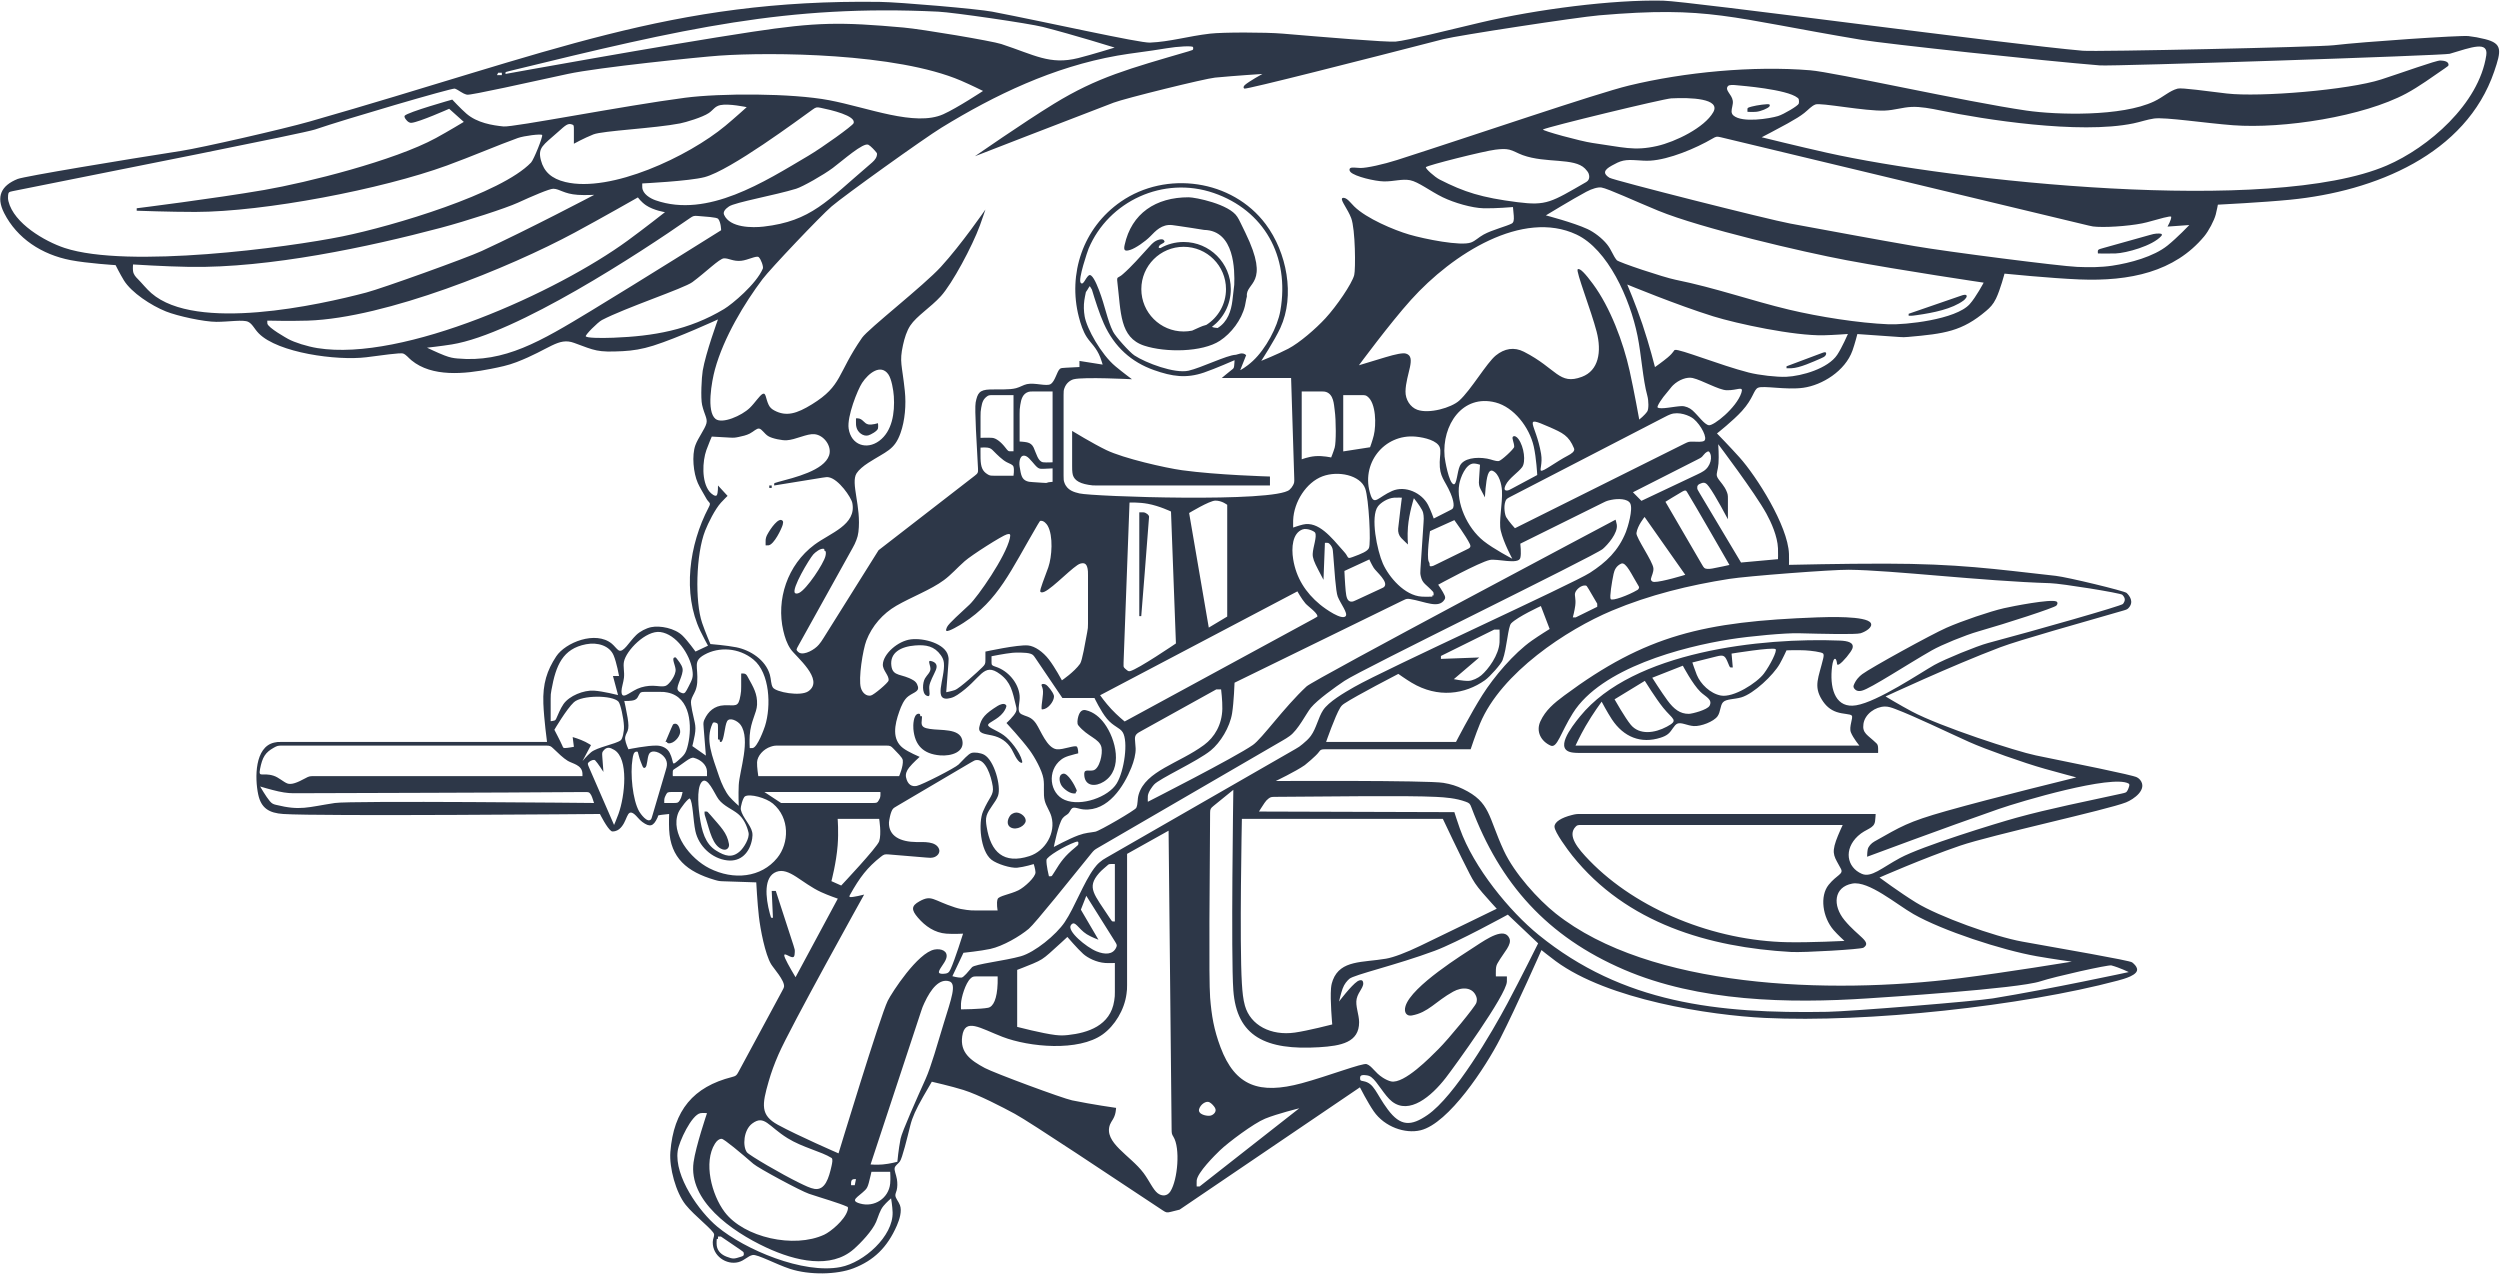 <?xml version="1.0" encoding="UTF-8" standalone="no"?>
<!-- Created with Inkscape (http://www.inkscape.org/) -->

<svg
   xmlns:dc="http://purl.org/dc/elements/1.1/"
   xmlns:cc="http://creativecommons.org/ns#"
   xmlns:rdf="http://www.w3.org/1999/02/22-rdf-syntax-ns#"
   xmlns:svg="http://www.w3.org/2000/svg"
   xmlns="http://www.w3.org/2000/svg"
   xmlns:sodipodi="http://sodipodi.sourceforge.net/DTD/sodipodi-0.dtd"
   xmlns:inkscape="http://www.inkscape.org/namespaces/inkscape"
   version="1.1"
   id="svg2"
   xml:space="preserve"
   width="1885.133"
   height="960.387"
   viewBox="0 0 1885.133 960.387"
   sodipodi:docname="navy-seal.svg"
   inkscape:version="0.92.4 (5da689c313, 2019-01-14)"><defs
     id="defs6" /><sodipodi:namedview
     pagecolor="#ffffff"
     bordercolor="#666666"
     borderopacity="1"
     objecttolerance="10"
     gridtolerance="10"
     guidetolerance="10"
     inkscape:pageopacity="0"
     inkscape:pageshadow="2"
     inkscape:window-width="1920"
     inkscape:window-height="1050"
     id="namedview4"
     showgrid="false"
     inkscape:zoom="0.23128338"
     inkscape:cx="942.56665"
     inkscape:cy="467.22223"
     inkscape:window-x="0"
     inkscape:window-y="0"
     inkscape:window-maximized="1"
     inkscape:current-layer="g10" /><g
     id="g10"
     inkscape:groupmode="layer"
     inkscape:label="ink_ext_XXXXXX"
     transform="matrix(1.333,0,0,-1.333,0,960.387)"><g
       id="g12"
       transform="scale(0.1)"><path
         d="m 4004.98,3552.25 -70.58,-33.34 c 0,0 -44.15,61.23 -73.23,89.81 -43.69,42.92 -128.04,58.51 -177.4,48.36 -29.11,-5.99 -63.77,-24.28 -85.1,-44.9 -41.13,-39.78 -72.5,-102.06 -99.06,-86.36 -11.01,6.51 -23.97,25.61 -39.1,38 -91.1,74.58 -262.2,6.86 -314.32,-72.53 -51.82,-78.95 -76.74,-153.88 -72.53,-265.97 3.34,-88.88 20.72,-217.6 20.72,-217.6 H 1592.44 c -22.39,0 -26.55,-0.38 -41.63,-3.8 -110.11,-24.99 -109.99,-199.53 -90.18,-293.24 16.52,-78.13 61.8,-105.11 141.34,-110.53 205.1,-13.99 1791.8,0 1791.8,0 0,0 40.22,-81 64.39,-96.71 8.89,-5.79 31.52,0.55 43.79,10.36 50.09,40.02 39.92,120.13 85.25,86.35 13.55,-10.1 27.32,-31.11 46.01,-44.9 43.13,-31.82 63,-25.28 85.42,23 1.49,3.22 2.9,6.39 3.49,9.83 0.8,4.64 2.96,5.39 21.59,7.46 l 41.47,4.61 c 0,0 -1.89,-50.82 0,-88.42 8.09,-160.27 100.3,-238.39 257.95,-284.53 21.51,-6.29 26.39,-7.07 48.76,-7.81 L 4278,2213.3 c 0,0 6.02,-114.95 14.93,-193.42 8.13,-71.69 35.18,-213.15 69.07,-269.42 14.11,-23.42 77.16,-92.24 73.17,-127.11 -0.57,-4.97 -1.81,-7.71 -12.44,-27.41 l -245.8,-455.68 c -10.63,-19.69 -14.22,-22.5 -35.93,-28.01 -218.46,-55.5 -330.51,-187.672 -348.91,-424.246 -6.9,-88.758 31.3,-229.387 86.35,-298.426 49.98,-62.683 158.91,-144.859 161.16,-167.363 1.3,-13.035 -7.27,-24.086 -7.67,-43.52 -1.6,-79.34 77.8,-131.168 144.8,-113.793 35.24,9.137 53.75,35.258 81.14,40.442 26.61,5.039 131.72,-52.481 211.21,-78.438 109.37,-35.715 264.5,-33.227 359.22,3.457 114.01,44.156 190.71,117.055 245.23,241.778 15.1,34.547 29.56,82.218 17.27,115.226 -7.63,20.492 -25.32,38.809 -25.93,55.371 -0.33,9.09 4.48,17.653 7.46,29.153 4.51,17.371 4.86,41.453 1.29,62.371 -4.64,27.168 -15.89,49 -12.58,63.933 2.94,13.27 17.37,21.098 28.95,35.731 13.65,17.23 42.77,137.242 59.53,204.676 11.39,45.804 31.97,91.328 72.53,162.338 21.41,37.48 49.04,84.67 49.04,84.67 0,0 110.43,-25.26 178.93,-46.68 86.08,-26.91 223.55,-98.657 290.14,-134.703 88.9,-48.125 559.85,-362.93 838.08,-546.997 18.67,-12.351 23.15,-13.121 44.87,-7.691 l 49.63,12.406 1020.06,692.015 c 0,0 44.64,-87.48 78.32,-135.917 61.49,-88.445 177.75,-128.227 264.85,-107.074 159.57,38.754 369.19,359.301 450.13,518.101 95.26,186.92 233.64,501.29 233.64,501.29 0,0 43.8,-35.43 80.67,-62.63 296.32,-218.55 871.46,-306.06 1183.07,-321.22 580.02,-28.22 1456.92,67.47 1994.62,210.69 37.5,9.98 119.8,31.82 110.5,68.39 -3.4,13.4 -14.7,24.96 -27.6,35.23 -13.8,11.05 -401.2,77.78 -621.7,117.44 -155.5,27.96 -471.8,141.45 -601,221.06 -92,56.67 -206.4,141.4 -206.4,141.4 0,0 244.6,107.72 455.1,179.82 177.1,60.7 835.3,203.57 939.5,245.23 43.4,17.37 123.6,73.25 79.4,127.8 -4.9,6.03 -10.9,10.01 -17.3,13.82 -22.1,13.28 -361.9,80.82 -573.3,124.34 -107.9,22.22 -536.3,160.98 -701.2,248.69 -64.7,34.4 -147.9,84.52 -147.9,84.52 0,0 373.2,174 648.7,278.15 108.7,41.09 462.5,140.15 694.6,207.25 21.5,6.21 24.7,7.78 31.9,15.68 31.2,34.3 5.2,68.49 -11.5,84.48 -11.9,11.4 -334.9,89.38 -400.6,96.71 -355.5,39.68 -551.1,68.23 -965.4,69.08 -232.3,0.48 -544.1,-6.9 -544.1,-6.9 0,0 1.1,33.7 0,62.31 -6,159.32 -184.14,439.06 -279.73,545.59 -53.4,59.52 -127.49,135.51 -127.49,135.51 0,0 91.44,71.85 141.31,127 65.67,72.63 65.12,119.1 90.49,131.25 29.21,13.99 158.72,-13.5 256.12,0 106.8,14.79 237,94.38 278.6,210.7 13.4,37.54 27.6,93.25 27.6,93.25 l 237.7,-16.68 c 22.3,-1.57 27.3,-1.52 49.6,0.44 206.7,18.13 304.7,31.4 441.5,147.49 21.4,18.14 38.9,35.41 55.3,69.09 24.7,51.04 48.2,141.38 48.2,141.38 0,0 259.4,-26.15 423.7,-32.79 285.3,-11.55 538.8,42.73 705.9,243.71 25.6,30.87 56.7,89.72 65.6,124.35 6.4,24.82 11.8,54.89 11.8,54.89 0,0 254.5,12.67 409.6,28.01 480.5,47.49 993.6,257.04 1153.6,725.34 40.8,119.36 46.9,158.26 -51.8,183.06 -33.3,8.38 -62.6,13.62 -93.9,17.27 -45,5.26 -596,-32.17 -762.7,-51.81 -86.5,-10.18 -1342.1,-37.69 -1419.2,-31.09 -419,35.93 -2226.18,279.77 -2373.28,283.23 -282.24,6.66 -715.09,-48.28 -1036.21,-124.34 -169.07,-40.05 -413.2,-101.32 -476.65,-107.07 -51.63,-4.69 -411.59,25.66 -639.41,44.9 -98.18,8.29 -339.61,8.29 -411.02,0 -124.47,-14.45 -225.98,-45.95 -339.98,-50.76 -59.83,-2.52 -578.75,114.57 -892.69,175.1 -78.56,15.15 -522.03,53.69 -635.96,55.27 C 3790.37,7210.43 3125.27,6909.74 1750.77,6517 1602.01,6474.5 1141.14,6369.16 1025.43,6351.21 696.98,6300.27 136.254,6207 99.75,6192.32 7.715,6155.32 -24.555,6093.57 23.762,5998.9 96.473,5856.42 235.551,5764.61 400.25,5732.94 c 93.867,-18.05 253.605,-28.01 253.605,-28.01 0,0 25.602,-51.35 46.895,-85.97 42.547,-69.19 153.895,-142.4 238.324,-176.16 64.746,-25.89 213.916,-58.57 285.166,-58.72 69.7,-0.14 152.01,13.99 180.02,0 24.22,-12.09 34.22,-39.74 59.83,-65.62 108.4,-109.59 440.77,-154.99 607.9,-134.71 81.15,9.85 194.08,27.52 209.59,20.73 17.5,-7.67 28.18,-23.31 46.01,-38 116.04,-95.58 298.38,-78.35 449.02,-48.35 50.98,10.14 96.12,19.13 145.07,37.99 188.96,72.81 235.66,142.01 325.83,108.99 121.08,-44.33 129.95,-54.14 275.44,-46.82 55.87,2.81 109.99,11.41 172.43,31.09 138.05,43.51 366.12,148.52 366.12,148.52 0,0 -69.28,-189.06 -86.35,-290.14 -6.28,-37.24 -12.26,-155.22 -3.45,-193.56 13,-56.54 31.74,-76.31 24.33,-104.73 -8.32,-31.91 -47.17,-81.56 -62.32,-123.1 -20.92,-57.35 -11.39,-157.71 13.81,-214.15 11.45,-25.62 26.65,-49.24 41.45,-75.99 5.51,-9.94 10.95,-20.32 18.91,-28.62 10.74,-11.19 10.77,-14.64 0.35,-34.47 -109.9,-209.35 -148.25,-485.47 -46.89,-696.79 17.62,-36.75 43.64,-84.1 43.64,-84.1 z M 2859.51,6786.41 v 7.38 c 0,3.31 2.42,4.26 24.16,9.58 992.58,242.38 1571.54,376.3 2424.04,335.35 85.49,-4.1 515.07,-66.83 591.33,-86.35 177.61,-45.44 406.28,-116.74 406.28,-116.74 0,0 -131.21,-40.68 -205.94,-59.41 -160.42,-40.2 -246.8,17.6 -435.21,79.44 -52.73,17.3 -447.12,83.86 -552.65,93.26 -355.56,31.67 -489.64,31.37 -856.59,-24.18 -499.39,-75.6 -1395.42,-238.33 -1395.42,-238.33 z M 6106.28,5128.49 c 0,0 -48.84,-2.46 -75.55,-3.88 -22.33,-1.18 -29.21,-1.62 -34.98,-6.48 -17.39,-14.66 -26.89,-70.67 -52.91,-86.36 -23.21,-13.98 -89.47,9.55 -133.74,0 -20.09,-4.33 -37.38,-16.51 -61.47,-22.98 -37.81,-10.16 -99.26,-5.73 -147.83,-7.28 -60.05,-1.91 -70.34,-21.58 -80.7,-73.22 -7.05,-35.11 6.8,-249.79 13.31,-374.58 1.16,-22.35 -0.68,-26.36 -18.37,-40.06 l -544.13,-421.37 -311.47,-497.03 c -11.89,-18.96 -14.56,-22.71 -26.69,-37.49 -22.73,-27.65 -80.62,-60.21 -109.76,-45.75 -5.01,2.49 -9.31,6.82 -12.94,11.28 -4.89,6.01 -4.22,8.85 6.65,28.42 l 307.43,553.37 c 10.87,19.57 12.96,23.98 20.96,44.1 5.93,14.93 9.8,29.52 11.84,46.59 17.23,144.13 -45.71,276.27 -10.36,331.72 12.17,19.1 37.95,40.91 65.62,58.72 103.22,66.41 148.59,72.06 183.06,169.24 24.96,70.34 32.32,159.29 24.18,237.5 -15.78,151.73 -31.8,162.19 -10.36,259.88 8.7,39.65 21.1,79.87 41.45,110.53 35.47,53.44 114.74,102.25 172.7,165.79 63.76,69.9 177.75,282.16 221.06,400.67 14.87,40.69 31.08,89.8 31.08,89.8 0,0 -135.34,-197.08 -252.14,-324.67 -97.38,-106.38 -410.9,-350.68 -445.57,-400.67 -142.84,-205.95 -110.5,-269.88 -283.23,-376.49 -85.71,-52.9 -146.19,-71.61 -214.15,-34.54 -13.52,7.38 -23.84,16.08 -31.08,31.09 -17.67,36.63 -14.75,71.18 -33.85,62.17 -16.96,-8 -43.96,-51.32 -73.23,-79.44 -45.98,-44.19 -155.73,-92.03 -193.42,-62.18 -52.55,41.63 -21.86,212.48 -3.46,279.78 49.65,181.56 167.72,376.22 269.42,511.19 43.92,58.3 327.81,357.27 390.3,411.03 70.94,61.04 523.08,385.07 621.73,445.57 302.95,185.79 632.43,343.58 994.75,407.58 84.81,14.97 164.03,22.3 277.7,41.44 65.21,10.98 146.81,15.04 150.6,6.91 1.49,-3.2 1.05,-7.37 0.63,-11.06 -0.57,-4.97 -3.02,-6.22 -24.5,-12.51 -337.56,-98.89 -515.75,-145.74 -763.65,-297.65 -173.21,-106.15 -446.27,-296.3 -446.27,-296.3 0,0 500.49,194.72 784.77,303.2 63.42,24.21 517.22,136.29 573.36,141.62 116.94,11.1 268.16,20.72 268.16,20.72 0,0 -75.51,-41.55 -98.91,-62.17 -9.85,-8.68 -9.54,-16.96 -3.46,-20.72 9.86,-6.1 682.26,165.32 1126.02,279.77 79.88,20.6 756.51,124.09 880.77,134.71 626.47,53.53 731.35,-12.58 1481.75,-138.16 139,-23.26 1044.3,-120.46 1351.2,-145.07 73.2,-5.87 1947.3,56.3 1978.5,65.62 124.9,37.38 219.7,73.77 207.2,-8.98 -41.3,-274.94 -327.9,-522.03 -563,-623.1 -656.3,-282.17 -2453.7,-86.92 -3167.3,72.53 -161.7,36.13 -368.49,87.43 -368.49,87.43 0,0 86.89,44.73 147.39,78.37 42.5,23.59 71.9,41.74 93.3,58.72 25.5,20.28 39.6,38.91 63.3,48.35 28.8,11.51 280.8,-38.79 391.9,-34.54 55.5,2.12 100.2,18.5 152.7,20.73 49.9,2.11 107.9,-8.76 165.8,-20.73 238.9,-49.38 781.4,-135.76 1088,-72.53 42.6,8.79 76.7,21.77 117.4,27.63 61.4,8.82 294,-26.58 446.2,-37.99 285.2,-21.39 738.1,49.41 980.4,179.6 72.6,39.04 146.3,92.96 217.8,142.05 18.4,12.67 20.5,14.49 21,18.22 2.7,24.13 -33.4,25.56 -46.1,26.25 -23.2,1.27 -217.5,-69.34 -334.4,-107.07 -184.2,-59.49 -686.1,-101.45 -874.5,-79.45 -108.2,12.64 -253.9,33.67 -276.9,27.64 -46.5,-12.2 -80.1,-47.25 -133.5,-72.54 -183.6,-87.02 -551.1,-76.53 -721.8,-51.81 -342.5,49.58 -1087,216.77 -1223.5,227.97 -322.16,26.44 -710.53,-10.12 -1025.11,-86.35 -186.59,-45.22 -879.03,-282.5 -1312.52,-421.39 -74.53,-23.88 -172.21,-45.79 -207.24,-44.9 -23.72,0.6 -45.22,5.04 -55.27,0 -8.04,-4.04 -8.29,-14.62 0,-23.08 25.35,-25.87 138.79,-51.97 187.9,-52.91 56.73,-1.09 102.81,15.51 148.38,6.9 47.36,-8.93 115.45,-62.93 185.28,-96.71 65.37,-31.62 164.78,-60.44 231.14,-62.17 66.14,-1.72 166.07,6.91 166.07,6.91 0,0 3.15,-30.24 4.61,-50.08 1.85,-25.22 -1.49,-37.77 -11.52,-43.18 -27.99,-15.11 -111.22,-35.91 -158.88,-62.17 -30.13,-16.6 -46.04,-35.38 -71.29,-44.9 -58.01,-21.87 -263.22,19.42 -350.1,44.9 -85.48,25.06 -241.81,90.72 -310.86,158.88 -15.96,15.75 -28.95,32.66 -41.45,41.45 -12.59,8.86 -24.69,9.47 -27.63,3.45 -6.58,-13.43 32.44,-59.89 51.81,-110.52 24.2,-63.27 25.36,-291.47 17.27,-322.47 -12.98,-49.7 -100.58,-176.92 -162.34,-243.99 -55.27,-60.03 -147.21,-139.49 -210.7,-172.7 -60.42,-31.61 -152.86,-68.7 -152.86,-68.7 0,0 75.78,116.26 107.96,186.13 84.29,183.02 36.68,427.61 -82.9,587.19 -189.85,253.36 -563.54,303.79 -818.6,127.79 -216.13,-149.14 -300.83,-410.24 -238.32,-652.81 10.31,-40 23.99,-81.99 44.9,-113.98 22.93,-35.07 54.54,-58.12 76.75,-115.71 6.99,-18.15 13.06,-39.72 13.06,-39.72 l -131.26,20.73 z m -3565.44,1460.87 82.82,-74.2 c 0,0 -87.8,-53.22 -157.91,-91.42 C 2231.28,6296 1736.57,6171.8 1495.17,6130.15 1212.7,6081.41 773.285,6026.53 773.285,6026.53 v -13.82 c 0,0 189.738,-7.14 331.585,-6.91 391.96,0.67 1055.98,128.53 1423.05,262.51 138.96,50.72 293.18,116.92 400.67,155.43 35.81,12.83 132.37,24.9 138.16,17.27 5.84,-7.7 -47.21,-139.67 -62.63,-155.81 C 2835.76,6109 2224.74,5926.28 1937.29,5867.64 1629.48,5804.86 722.449,5684.05 365.711,5802.02 c -113.102,37.4 -287.098,139.16 -317.77,263.61 -2.996,12.16 -3.453,23.59 -2.07,35.39 1.863,15.9 4.508,18.15 26.453,22.54 570.258,114.15 1649.326,327.8 1709.536,348.54 166.69,57.41 777.89,236.23 790.96,231.42 24.8,-9.12 39.55,-27.29 69.09,-34.54 18.74,-4.6 355.95,71.1 569.91,117.43 172.57,37.38 750,96.09 857.97,103.63 292.5,20.4 1001.19,15.14 1366.41,-141.62 54.97,-23.6 124.69,-58.19 124.69,-58.19 0,0 -146.56,-96.69 -224.85,-131.78 -159.63,-71.54 -425.35,37.62 -645.9,79.44 -211.62,40.13 -613.5,40.09 -815.15,13.82 -344.6,-44.9 -971.14,-167.75 -1026.54,-162.34 -61.82,6.03 -149.52,19.96 -210,72.53 -33.07,28.75 -80.13,79.44 -80.13,79.44 0,0 -252.6,-71 -269.1,-91.37 -5.47,-6.76 9.64,-29.23 24.3,-36.83 4.11,-2.13 7.6,-3.81 15.45,-3.05 42.41,4.11 211.87,79.27 211.87,79.27 z m 270.31,190.14 6.91,13.82 h 20.73 v -13.82 z m 7363.95,-135.8 c 1.3,-6.23 2.5,-16.27 0,-25.43 -3.2,-11.56 -84.3,-60.07 -117.4,-70.18 -45,-13.75 -202.52,-40.34 -252.17,3.45 -6.58,5.8 -9.96,13.22 -10.36,22.1 -0.8,17.51 9.93,40.74 6.91,60.8 -5.73,38.03 -47,59.4 -27.63,82.89 7.35,8.94 29.98,7.3 55.26,4.61 15.72,-1.67 278.49,-21.89 338.49,-70.23 3.2,-2.57 6.4,-5.42 6.9,-8.01 z M 8728.58,6472.29 c 26.46,14.95 680.73,173.67 725.33,175.96 108.7,5.59 281.82,-0.3 237.64,-78.34 -49.17,-86.82 -213.17,-167.41 -317.77,-191.07 -130.39,-29.49 -192.53,-6.95 -366.13,17.27 -64.4,8.99 -289.33,70.39 -279.07,76.18 z m -5482.22,-0.88 v -79.77 c 0,0 56.26,31.25 110.53,52.82 52.07,20.71 347.97,34.25 490.47,62.18 31.03,6.08 125.92,34.07 162.34,58.72 25.38,17.18 33.41,38.21 65.62,44.9 47.76,9.91 148.66,-11.74 148.66,-11.74 0,0 -68.6,-62.2 -121.03,-105.7 -209.25,-173.64 -647.72,-379.89 -904.95,-317.77 -78.33,18.92 -121.39,58.62 -138.16,123.1 -18.58,71.42 11.09,84.01 96.71,160.13 43.94,39.07 56.38,52.13 82.25,41.19 6.8,-2.87 7.56,-5.68 7.56,-28.06 z m 6638.61,116.24 v -15.38 c 0,0 27.27,-2.11 49.74,0 25.33,2.37 66.59,19.24 74.59,30.39 2.8,3.89 2.9,8.57 0,11.05 -6.2,5.39 -72.51,-4.28 -100.28,-11.83 -21.64,-5.89 -24.05,-7.31 -24.05,-14.23 z M 3633.21,6167.04 c 0,0 265.92,12.85 352.31,35.64 147.26,38.87 533.79,327.07 611.84,382.77 18.22,13 22.68,13.95 44.64,9.51 57.02,-11.53 203.64,-45.26 186.3,-87.63 -5.92,-14.47 -175.55,-136.41 -255.6,-183.76 -249.45,-147.52 -569.84,-354.01 -863.5,-252.14 -31.12,10.8 -73.48,35.93 -75.99,72.53 -0.67,9.7 0,23.08 0,23.08 z m 8231.29,-245.4 c 77.9,-3.97 216.8,8.43 279.4,25.45 71.9,19.52 137.1,39.35 138.2,31.09 1.9,-15.43 -20.8,-55.27 -20.8,-55.27 l 123.3,8.8 c 0,0 -68.2,-71.57 -123.3,-115.87 -78.3,-63.03 -212.2,-99.05 -312.2,-113.99 -65.2,-9.74 -129.7,-9.73 -199,-6.9 -96,3.91 -732.7,85.29 -918.7,117.43 -236.5,40.84 -443.1,79.84 -704.6,127.8 -122.1,22.38 -999.46,244.68 -1022.43,259.05 -35.92,22.47 -34.65,42.63 13.81,69.08 20.85,11.38 41.11,22.58 64.39,27.63 44.33,9.63 99.57,-3.05 152.25,0 106.74,6.19 257.47,69.1 353.64,125.56 19.32,11.34 23.88,12.02 45.65,6.8 l 2081.39,-499.59 c 21.8,-5.22 26.7,-5.93 49,-7.07 z m -6904.95,418.1 c 2.61,-3.53 1.88,-10.92 0,-17.54 -5.5,-19.43 -20.86,-32.28 -38.16,-47.02 -243.96,-207.85 -332.55,-321.39 -601.8,-352.27 -61.86,-7.09 -190.7,-7.86 -223.55,66.73 -7.32,16.64 6.67,33 27.64,47.25 34.75,23.63 260.3,63.38 379.94,100.17 36.76,11.3 154.52,78.04 207.24,117.44 57.2,42.75 173.13,146.66 201.71,131.25 13.38,-7.22 37.21,-32.79 46.98,-46.01 z M 8986.93,6222.3 c 9.03,-26.6 -3.23,-41.16 -13.82,-47.25 -198.88,-114.47 -223.47,-135.2 -389.61,-113.98 -203.36,25.98 -299.89,56.73 -439.35,127.8 -28.56,14.55 -82.57,63.16 -78.06,70.25 6.47,10.18 329.67,91.52 393.34,99 28.96,3.4 54.75,5.85 78.62,0 24.22,-5.95 46.46,-20.46 75.84,-31.09 131.11,-47.41 290.61,-13.27 352.31,-75.99 8.6,-8.74 17.88,-20.35 20.73,-28.74 z m -1971.24,-1111.61 33.65,84.92 c -20.83,20.83 -49.32,2.26 -60.21,1.96 -47.55,-1.32 -195.21,-73.91 -265.55,-89.81 -78.89,-17.83 -241.97,43.87 -306.44,86.35 -27.25,17.96 -106.91,106.72 -120.89,134.71 -32.75,65.57 -44.5,144.07 -79.44,234.87 -16.47,42.78 -40.58,96.57 -58.03,82.9 -19.46,-15.25 -30.72,-59.33 -45.59,-41.45 -15.78,18.97 39.62,180.88 44.9,193.43 112.5,267.26 422.13,413 708.07,314.31 281.64,-97.21 431.12,-354.99 376.49,-666.63 -16.02,-91.38 -82.19,-215.19 -155.43,-283.22 -39.76,-36.94 -71.53,-52.34 -71.53,-52.34 z m 4205.51,495.15 c 0,0 -43.1,-81.71 -79,-121.59 -78.8,-87.61 -364.3,-117.81 -458.7,-113.98 -168.3,6.83 -392.8,42.2 -563.7,82.89 -211.86,50.47 -414.51,122.98 -642.4,169.25 -67.06,13.62 -321.35,98.38 -331.59,110.53 -21.3,25.29 -29.4,57.67 -55.26,89.8 -27.54,34.23 -72.44,68.7 -110.53,86.35 -78.2,36.26 -235.39,77.29 -235.39,77.29 0,0 153.89,93.56 228.48,133.41 33.86,18.09 66.77,27.3 86.35,24.17 35.96,-5.73 193.34,-78.85 321.23,-131.25 242.05,-99.17 821.71,-234.46 1063.81,-279.77 314.5,-58.86 776.7,-127.1 776.7,-127.1 z m -7859.68,496.68 c 0,0 -367.92,-193.89 -636.72,-317.77 -87.15,-40.17 -560.41,-210.44 -652.81,-234.87 -264.99,-70.08 -961.6,-224.97 -1215.81,-3.46 -27.84,24.26 -53.051,56.51 -75.989,79.44 -12.679,12.68 -25.054,25.62 -27.632,46.01 -1.957,15.48 0,36.89 0,36.89 0,0 179.847,-11.61 319.491,-13.81 451.1,-7.13 1013.61,112.92 1421.33,221.05 144.86,38.42 369.97,111.67 435.21,141.62 79.77,36.61 180.69,80.07 201.71,79.44 36.6,-1.1 58.82,-29.13 138.16,-34.54 39.41,-2.69 93.06,0 93.06,0 z m 400.14,-97.99 c 0,0 -117.01,-92.18 -211.35,-161.06 -397.59,-290.31 -1268.35,-686.28 -1754.64,-607.91 -57.39,9.25 -129.3,31.72 -165.79,51.81 -5.37,2.96 -113.95,63.28 -117.44,87.04 -1.08,7.43 0,16.58 0,16.58 0,0 130.73,-3.17 228.38,0 441.93,14.36 1141.61,299.6 1508.99,497.38 150.44,80.99 358.63,199.63 358.63,199.63 0,0 18.61,-25.89 45.49,-44.2 43.18,-29.41 107.73,-39.27 107.73,-39.27 z m 317.57,-102.27 c 0,0 -458.25,-287.6 -736.16,-456.01 -286.91,-173.85 -488.35,-293.92 -755.46,-269.41 -22.64,2.08 -40.53,4.62 -73.5,17.27 -38.82,14.9 -98.55,43.8 -98.55,43.8 0,0 80.78,8.78 139.99,18.38 364.11,58.98 1067.59,519.62 1347.39,714.57 18.36,12.8 22.88,14.01 45.2,12.07 38.41,-3.33 106.93,-6.73 114.41,-16.16 16.38,-20.66 16.68,-64.51 16.68,-64.51 z m 5193.69,-1071 c 0,0 -29.34,163.01 -54.57,276.5 -35.96,161.73 -109.38,357.93 -207.24,490.47 -42.08,56.99 -74.31,92.72 -86.35,82.9 -11.72,-9.56 76.8,-235.07 107.07,-352.31 29.51,-114.28 11.26,-220.22 -82.9,-255.6 -130.33,-48.97 -141.74,46.3 -328.13,141.62 -55.89,28.58 -110.19,18.5 -158.88,-20.73 -51.95,-41.86 -140.93,-196.02 -207.24,-255.59 -45.29,-40.69 -170.41,-76.02 -237.22,-51.81 -40.17,14.54 -67.53,58.32 -66.73,103.61 1.71,97.44 64.19,195.86 2.76,214.16 -17.71,5.27 -58.88,-3.31 -116.75,-20.73 -61.86,-18.62 -149.6,-45.33 -149.6,-45.33 0,0 174.4,236.51 294.67,370.01 235.93,261.87 632.07,512.3 936.04,369.58 177.1,-83.16 302.93,-362.41 345.4,-573.37 21.91,-108.82 30.06,-246.87 55.27,-337.8 8.28,-29.91 8.28,-76.87 0,-89.39 -14.6,-22.05 -45.6,-46.19 -45.6,-46.19 z m 2885.68,1043.49 -260.2,-72.93 c -21.5,-6.04 -24.2,-6.94 -26.5,-8.98 -1.7,-1.51 -3.5,-2.41 -4.3,-5.33 -1.5,-5.14 0,-16.58 0,-16.58 0,0 56.1,-1.49 99.5,0 59.5,2.05 209.9,42.66 259.7,99.48 3.3,3.79 3.3,9.72 0,11.05 -6,2.4 -19.7,2.81 -29.5,1.68 -13.2,-1.51 -17.1,-2.35 -38.7,-8.39 z M 4315.21,5685.14 c -37.63,-87.91 -173.75,-201.23 -219.17,-228.52 -199.01,-119.63 -400.78,-153.62 -625.17,-162.34 -81.77,-3.18 -150.48,-0.96 -157.29,7.67 -5.17,6.56 67.41,79.8 91.66,92.5 132.41,69.3 463.8,179.12 511.2,214.14 75.96,56.14 152.88,133.09 178.22,134.71 27.19,1.74 53.16,-18.64 98.23,-13.82 39,4.18 86.72,31.11 98.93,20.73 12.69,-10.8 28.18,-53.89 23.39,-65.07 z m 2595.86,-618.83 h 392.45 l 17.79,-567.02 c 0.71,-22.37 0.03,-26.31 -6.71,-39.41 -5.01,-9.73 -11.66,-18.2 -20.14,-25.65 -83.9,-73.69 -1112.73,-38.62 -1188.18,-20.73 -28.69,6.81 -70.28,16.89 -85.45,61.86 -3.92,11.6 -4.35,15.38 -4.35,37.76 v 457.04 c 0,22.38 0.43,26.15 4.35,37.76 10.72,31.76 35.95,47.2 53.12,51.49 55.98,13.98 329.37,0 329.37,0 0,0 -50.13,37.11 -93.26,72.95 -81.08,67.36 -162.91,214.38 -174.43,282.96 -5.17,30.73 -6.07,61.43 -1.72,91.04 2.02,13.71 5.24,30.07 8.74,46.16 27.04,37.25 15.82,43.66 34.1,13.89 16.39,-54.91 42.53,-136.95 67.69,-192.69 59.99,-132.88 156.46,-217.58 283.23,-262.51 103.67,-36.74 183,-48.01 283.23,-13.81 62.9,21.46 172.7,69.81 172.7,69.81 0,0 -0.81,-21.47 -2.38,-33.25 -1.79,-13.51 -4.56,-14.25 -17.34,-24.16 -17.27,-13.37 -52.81,-43.49 -52.81,-43.49 z m 3542.23,249.17 c 0,0 -33.3,-76.85 -60.6,-117.91 -51.5,-77.59 -200.3,-120.45 -288.1,-124.35 -52.7,-2.34 -154.06,9.17 -212.72,24.18 -159.59,40.83 -392.62,135.01 -416.83,127.8 -8.54,-2.54 -4.82,-11.99 -41.34,-42.82 -25.85,-21.81 -71.83,-54.32 -71.83,-54.32 0,0 -30.7,122.92 -71,242.21 -38.56,114.13 -85.91,224.94 -85.91,224.94 0,0 281.5,-116.39 486.58,-180.04 133.99,-41.59 457.15,-111.1 625.15,-107.08 60,1.44 136.6,7.39 136.6,7.39 z m 390.3,106.64 c 92.6,13.13 199.2,34.56 264.1,82.85 8,5.98 25.3,24.12 13.8,31.09 -2.6,1.6 -7.4,1.05 -11.1,0.63 -4.9,-0.56 -7.8,-1.44 -29,-8.74 l -284.6,-98.27 v -11.05 h 14.8 c 6.6,0 9.8,0.34 32,3.49 z M 10106,5121.58 c 0,0 14.9,-0.44 27.7,0 47.1,1.6 122.7,36.76 165.8,55.26 12.3,5.29 22.6,9.93 27.6,17.96 3.9,6.22 4.5,14.45 0,16.58 -2,0.92 -4.9,0.71 -7.4,0.42 -3.3,-0.37 -6,-1.29 -26.9,-9.15 L 10106,5132.63 Z M 5056.26,4962.97 c 6.1,-94.88 -9.56,-198.32 -82.9,-252.42 -70.65,-52.11 -158.7,-23.87 -172.7,69.77 -10.17,68.09 51.06,220.6 75.99,258.36 36.78,55.7 105.76,109.41 148.53,48.36 17.9,-25.56 28.78,-88.29 31.08,-124.07 z m 4320.6,-63.04 c -6.22,5.69 27.22,55.58 52.18,83.49 15.42,17.24 23.05,30.27 34.54,41.45 33.82,32.88 80.43,48.87 111.91,41.44 53.77,-12.67 146.94,-67.76 191.91,-69.08 61.4,-1.8 97.5,28.19 83.03,-15.19 -28.36,-85.03 -157.65,-187.73 -184.28,-182.79 -26.04,4.83 -58.24,53.53 -92.04,84 -16.33,14.73 -41.37,25.02 -62.03,24.18 -42.74,-1.74 -120.79,-20.72 -135.22,-7.5 z M 5767.79,4707.1 v 157.22 c 0,22.39 0.37,27.34 3.69,49.55 4.92,32.83 14.05,63.7 45.75,73.88 7.23,2.32 10.52,2.57 32.9,2.57 h 104.17 v -400.66 c 0,0 -36.05,-2.09 -53.05,0 -29.16,3.59 -38.88,49.76 -54.02,82.9 -7.32,16.02 -19.61,26.25 -37.51,29.93 -16.74,3.44 -41.93,4.61 -41.93,4.61 z m 1595.75,-100.78 v 384 h 104.17 c 22.39,0 25.68,-0.25 32.91,-2.57 43.99,-14.12 44.74,-69.87 49.44,-103.12 8.29,-58.67 8.29,-184.34 0,-212.21 -7.92,-26.62 -19.9,-55.56 -19.9,-55.56 0,0 -46.73,10.91 -90.63,7.34 -39.12,-3.18 -75.99,-17.88 -75.99,-17.88 z m -1816.81,121.5 v 122.69 c 0,22.38 0.38,27.13 3.75,47.56 5.45,33.05 12.35,48.7 31.64,63.42 9.56,7.3 13.11,8.11 35.49,8.11 h 115.64 v -317.77 h -20 c -8.98,0 -11.5,1.98 -25.18,19.79 -25.58,33.31 -53.54,54.34 -74.47,56.2 -23.37,2.07 -66.87,0 -66.87,0 z m 2189,233.67 c 48.7,-37.17 49.96,-160.89 35.39,-219.99 -7.61,-30.85 -20.94,-66.84 -20.94,-66.84 l -151.77,-23.52 v 318.46 h 101.83 c 22.38,0 25.93,-0.81 35.49,-8.11 z m 960.16,-443.86 -140.21,-75.11 c -19.73,-10.57 -22.47,-11.81 -27.44,-12.38 -15.83,-1.8 -23.25,4.45 -11.06,30.62 17.46,37.46 71.85,72 93.26,101.27 21.63,29.56 11.31,114.59 -20.72,158.88 -10.33,14.29 -23.36,20.71 -31.09,13.82 -8.89,-7.93 7.21,-33.66 6.91,-57.61 -0.15,-11.41 -74.26,-79.67 -87.45,-80.55 -21.61,-1.45 -38.48,8.89 -66.25,13.81 -62.77,11.14 -133.77,1.46 -153.71,-41.44 -15.37,-33.1 -17.24,-108 -35.23,-103.62 -27.07,6.59 -49.52,138.42 -51.12,156.39 -15.92,178.6 101.2,354.39 287.93,306.44 103.84,-26.66 191.72,-139.88 216.36,-248.69 14.87,-65.66 19.82,-161.83 19.82,-161.83 z M 9531.13,4696 8569.68,4216.63 c 0,0 -34.06,36.95 -49.04,62.17 -8.23,13.84 -15.55,59.11 -5.48,87.95 4.93,14.1 7.69,16.81 27.57,27.09 l 871.13,450.36 c 19.88,10.28 23.34,11.91 34.58,16.34 47.46,18.71 110.22,-6.71 132.58,-25.65 41.98,-35.54 80.61,-110.29 58.8,-124.14 -11.37,-7.21 -40.92,-5 -61.51,-4.39 -22.43,0.66 -27.15,-0.37 -47.18,-10.36 z m -4689.02,142.35 v -25.8 c 0,-11.6 0.23,-13.94 2.3,-23.4 6.66,-30.58 38.75,-54.57 66.78,-47.51 14.51,3.65 52.04,24.63 55.27,39.1 2.55,11.45 0,29.98 0,29.98 0,0 -33.5,-10.66 -53.89,-6.91 -25.73,4.73 -30.55,32.44 -60.1,34.54 -4.84,0.35 -10.36,0 -10.36,0 z m 4061.92,-169.94 c 7.05,-16.92 -16.57,-31.29 -34.54,-40.75 -70.1,-36.95 -138.49,-90.85 -151.97,-85.52 -9.86,3.89 9.62,39.42 0,95.88 -29.37,172.29 -110.11,219.89 44.9,151.97 78.64,-34.45 111.47,-49.24 141.61,-121.58 z M 4379.27,4467.62 v -9.21 l 273.88,44.38 c 22.1,3.58 25.69,3.76 35.99,1.78 55.24,-10.57 125.93,-113.21 132.25,-145.09 24.59,-123.96 -124.31,-169.32 -214.15,-236.11 -153.83,-114.36 -217.26,-311.57 -176.15,-487.02 8.45,-36.11 19.7,-71.58 41.44,-103.62 28.45,-41.91 194.34,-173.11 100.17,-238.32 -44.54,-30.85 -182.73,-5.07 -200.33,20.72 -12.01,17.59 -9.73,46.26 -17.27,72.53 -24.27,84.58 -110.86,139.45 -189.97,155.43 -53.4,10.79 -146.53,18.32 -146.53,18.32 0,0 -29.04,67.36 -46.9,119.84 -40.85,120.05 -35.17,388.85 17.27,521.56 17.27,43.7 55.22,120.73 89.8,158.89 15.49,17.08 36.99,37.8 36.99,37.8 l -54.26,58.91 c 0,0 1.16,-43.78 -6.9,-55.27 -7.43,-10.57 -31.86,8.65 -41.45,20.73 -45.72,57.6 -39.42,172.24 -17.27,234.87 11.42,32.31 30.51,76.28 30.51,76.28 l 102.58,-5.8 c 22.34,-1.26 27.27,-0.9 49.25,3.59 21.52,4.4 44.51,9.68 62.89,19.19 23.02,11.9 38.8,30.43 53.19,28.21 15.36,-2.37 29.13,-28.35 50.43,-42.03 23.65,-15.18 82.32,-25.36 103.63,-24.18 53.43,2.97 115.07,38.55 158.88,34.54 53.82,-4.91 100,-68.49 82.9,-119.78 -28.72,-86.11 -195.46,-125.34 -286.85,-150.05 -21.61,-5.84 -24.02,-6.95 -24.02,-11.09 z m 1685.56,299.51 v -196.54 c 0,-22.38 0.17,-26.43 1.71,-40.54 3.8,-34.96 29.68,-57.85 90.55,-67.89 20.42,-3.38 25.18,-3.75 47.56,-3.75 h 979.28 v 50.7 c 0,0 -299.48,8.22 -497.38,35.65 -95.02,13.17 -330.49,66.87 -428.29,113.98 -76.51,36.86 -193.43,108.39 -193.43,108.39 z m 2126.22,-454.69 -80.73,-41 c 0,0 -16.2,46.08 -31.8,76.44 -35.01,68.16 -128.69,112.57 -203.78,79.44 -78.08,-34.44 -100.52,-83.51 -120.89,-24.18 -61.15,178.05 76.81,348.56 254.9,331.59 52.8,-5.03 121.14,-23.11 135.4,-59.82 8.29,-21.36 0.76,-52.23 0,-83.87 -2.06,-85.95 28.45,-99.96 61.24,-176.43 7.4,-17.24 28.47,-71.86 10.45,-88.5 -2.35,-2.17 -4.83,-3.54 -24.79,-13.67 z m 1866.65,-270.86 -209.04,-18.95 -234.17,392.32 c -11.47,19.22 -12.81,21.94 -13.42,27.19 -1.66,14.63 3.67,23.31 25.96,30.08 16.67,5.08 25.96,-1.37 40.34,-20.72 36.58,-49.23 107.08,-184.17 107.08,-184.17 v 115.64 c 0,22.39 -0.86,26.88 -8.54,44.99 -5.69,13.44 -14.46,26.47 -22.55,37.36 -14.97,20.11 -27.65,32.88 -31.09,46 -4.29,16.38 5.8,33.31 8.88,71.89 3.33,41.72 -1.51,108.74 -1.51,108.74 0,0 206.91,-273.54 272.41,-392.43 27.45,-49.89 62.55,-127.81 65.65,-196.18 1.2,-27.53 0,-61.76 0,-61.76 z m -4324.45,472.09 h -108.73 c -22.39,0 -26.16,0.79 -37.79,7.85 -29.24,17.75 -38.69,40.6 -40,90.25 -0.68,25.72 0,60.79 0,60.79 0,0 23.78,1.91 39.24,0 17.64,-2.18 24.45,-9.35 34.86,-19.97 18.8,-19.18 49.32,-49.66 73.92,-62.38 18.39,-9.51 34.75,-13.33 38.5,-25.83 5.03,-16.76 0,-50.71 0,-50.71 z m 3866.73,6.64 -314.81,-148.81 -47.91,48.54 366.49,186 c 19.95,10.13 23.06,12.41 31.04,22.84 16.27,21.28 29.85,24.82 33.52,20.44 22.01,-26.25 8.88,-84.09 -31.88,-109.63 -12.57,-7.87 -16.21,-9.81 -36.45,-19.38 z m -3645.68,34.81 v -75.99 c 0,0 -12.55,-1.05 -20.21,-2.18 -4,-0.58 -6.67,-1.19 -9.73,-2.61 -4.14,-1.9 -7.08,-1.95 -29.41,-0.43 l -51.78,3.53 c -22.33,1.52 -25.75,2.05 -34.13,5.29 -28.95,11.18 -33.35,33.04 -41.25,83.44 -4.74,30.26 3.72,72.63 36.89,58.03 21.33,-9.39 46.98,-51.98 66.73,-65.63 9.42,-6.51 17.5,-6.43 38.27,-5.54 17.7,0.76 44.62,2.09 44.62,2.09 z m 2417.81,20.72 -5.25,-78.94 c -1.49,-22.33 -1.44,-26 0.49,-36.67 1.43,-7.91 3.98,-13.9 8.22,-22.55 8.69,-17.72 24.45,-46.57 24.45,-46.57 0,0 4.22,92.11 17,129.47 5.93,17.36 15.5,25.71 26.94,20.72 36.83,-16.06 50.76,-78.38 52.5,-112.6 3.75,-73.92 -19.31,-173.9 -6.91,-226.03 16.72,-70.25 65.41,-158.67 65.41,-158.67 0,0 -106.46,55.69 -162.12,100.09 -95.07,75.86 -155.52,217.28 -138.16,321.36 5.84,35.02 36.36,117.62 82.89,117.3 14.36,-0.09 34.54,-6.91 34.54,-6.91 z m -752.5,-515.12 c -5.34,10.52 -13.36,19.22 -21.2,28.11 -68.9,78.21 -140.53,169.21 -228.1,148.52 -21.95,-5.19 -55.12,-17.01 -55.12,-17.01 0,0 -0.73,22.6 0,41.88 3.9,103.37 74.02,213.49 165.79,248 88.59,33.31 214.14,6.8 241.78,-69.08 20.4,-55.99 33.78,-312.3 20.72,-337.39 -9.48,-18.23 -40.59,-31.3 -92.48,-50.24 -21.06,-7.69 -24.2,-6.96 -31.39,7.21 z m -3254.15,383.87 v 13.82 h -13.82 v -13.82 z m 5262.87,-434.44 -207.26,355.98 c 0,0 67.51,42.05 95.43,57.74 14.75,8.29 20.2,8.29 25.42,0 35.47,-56.27 241.29,-415.01 241.29,-415.01 0,0 -63.57,-14.57 -97.19,-20.2 -11.93,-2 -20.09,-2.87 -30.13,-1.72 -13.54,1.55 -16.3,3.87 -27.56,23.21 z m -1575.64,236.93 -17.42,-261.37 c -1.48,-22.34 -1.27,-26.5 2.15,-41.57 9.4,-41.43 30.85,-44.96 68.74,-86.73 1.98,-2.19 3.16,-3.9 3.45,-10.36 0.19,-4.19 0,-10.37 0,-10.37 h -6.91 v -6.9 c 0,0 -37.29,-1.52 -60.79,0 -96.81,6.26 -184.81,110.15 -218.98,186.51 -32.27,72.11 -72.72,266.8 -27.64,324.68 16.38,21.02 55.03,45.9 90.5,48.36 18.67,1.29 44.21,0 44.21,0 0,0 -15.5,-123.38 -20.72,-174.08 -2.12,-20.55 4.09,-39.93 17.27,-53.89 14.04,-14.88 37.99,-36.77 37.99,-36.77 0,0 -4.13,48.6 0,98.95 6.51,79.28 33.54,162.91 33.54,162.91 0,0 32.8,-40.65 45.9,-66.2 6.19,-12.08 7.99,-20.78 8.94,-31.82 1.28,-14.89 1.26,-19.02 -0.23,-41.35 z M 7328.16,2967.7 6259.1,2353.48 c -19.41,-11.14 -23.31,-13.84 -38.98,-26.89 -11.63,-9.69 -21.22,-21 -30.48,-33.46 -60.51,-81.45 -109.58,-219.85 -166.82,-304.87 -48.57,-72.14 -169.42,-170.57 -248.12,-192.9 -90.24,-25.59 -260.88,-44.36 -276.32,-62.17 -19.38,-22.34 -47.37,-58.11 -59.83,-58.72 -20.43,-1 -51.09,8.06 -51.09,8.06 l 62.56,132.4 c 0,0 97.52,10 151.98,21.88 71.04,15.51 167.91,71.95 217.6,113.98 36.2,30.62 237.53,282.85 353.91,426.26 14.1,17.38 17.82,20.56 37.17,31.81 l 1045.01,607.09 c 19.35,11.25 23.25,13.72 38.95,24.73 48.82,34.21 95.04,129.29 120.71,160.46 37.42,45.45 138.14,117.21 189.97,151.98 98.04,65.77 1414.31,706.49 1461.05,746.07 26.47,22.41 87.24,90.04 79.44,138.16 -1.98,12.23 -6.9,27.63 -6.9,27.63 0,0 -1707.21,-905.18 -1747.73,-942.94 -128.54,-119.77 -251.06,-294.58 -303.96,-331.59 -100.09,-70.02 -594.09,-321.22 -594.09,-321.22 0,0 -1.28,19.74 0,33.16 2.23,23.27 26.18,53.9 34.54,63.55 29.57,34.13 245.29,131.37 321.22,193.43 54.52,44.54 108.31,131.22 120.9,210.69 10.08,63.65 13.81,172.7 13.81,172.7 l 946.16,462.28 c 20.11,9.83 23.17,11.01 30.63,11.87 5.53,0.63 10.97,-0.01 16.59,-0.95 84.38,-14.07 162.18,-56.91 194.8,-2.35 3.76,6.29 4.68,11.87 0,23.07 -8.62,20.65 -36.26,60.39 -36.26,60.39 0,0 232.12,126.87 291.72,139.95 40.81,8.95 162.12,-28.06 172.84,11.46 6.81,25.12 0,80.69 0,80.69 l 468.18,231.85 c 20.06,9.93 24.73,11.55 46.71,16.12 37.64,7.84 92.55,7.11 106.83,-20 17.35,-32.95 -14.73,-137.62 -24.17,-161.24 -42.97,-107.43 -111.9,-171.93 -203.79,-231.42 -95.41,-61.76 -1152.36,-542.72 -1333.25,-645.9 -57.65,-32.88 -144.9,-83.79 -176.16,-131.25 -27.06,-41.09 -38.22,-102.62 -69.08,-145.07 -13,-17.88 -29.5,-32.38 -46.39,-46.31 -17.31,-14.27 -21.39,-17.1 -40.8,-28.25 z m -601.49,1335.03 c 0,0 115.24,69.89 148.42,70.09 37.43,0.22 67.06,-23.95 67.06,-23.95 V 3716.9 l -104.33,-62.44 z m -370.78,-844.21 33.62,903.18 c 0,0 51.92,2.65 103.76,-6.91 65.5,-12.09 130.89,-43.68 130.89,-43.68 l 27.86,-746.19 c 0,0 -214.2,-145.77 -259.06,-156.53 -9.87,-2.37 -12.76,0.97 -24.17,10.36 -3.21,2.64 -7.09,5.76 -9.79,9.43 -3.62,4.94 -3.94,7.98 -3.11,30.34 z m 88.88,847.91 v -587.18 h 11.06 c 0,0 37.56,465.47 44.21,561.9 0.69,10 -18.66,25.19 -32.19,25.28 -10.05,0.07 -23.08,0 -23.08,0 z m 3088.52,-353.34 c 0,0 -133.29,-41.02 -176.09,-40.42 -11.75,0.17 -19.97,8.58 -17.96,18.38 3.22,15.74 15.53,37.05 13.81,58.99 -3,38.49 -99.46,174.34 -95.94,199.27 6.06,42.92 46.08,90.98 46.08,90.98 z m -5202.37,188.94 v -22.12 c 0,0 9.3,-0.88 16.58,0 31.11,3.8 74.27,94.5 80.13,116.06 2.71,9.94 3.48,17.94 0,22.1 -21.43,25.65 -69.55,-44.57 -86.35,-75.98 -3.19,-5.96 -6.45,-12.25 -8.01,-18.96 -2.12,-9.05 -2.35,-11.16 -2.35,-21.1 z m 1823.72,-191.92 v -273 c 0,-22.38 -0.47,-27.31 -4.66,-49.31 -11.39,-59.77 -27.8,-160.52 -40.25,-177.96 -33.63,-47.16 -102.71,-93.66 -102.71,-93.66 0,0 -39.54,73.89 -73.44,117.83 -33.75,43.76 -79.79,75.63 -117.3,79.45 -57.66,5.86 -241.92,-34.68 -241.92,-34.68 v -47.55 c 0,-21.37 -1.76,-25.5 -17.64,-41.3 -22.54,-22.45 -127.8,-118.98 -155.06,-128.62 -20.53,-7.26 -49.03,-12.26 -49.03,-12.26 l 12.6,165 c 1.7,22.32 1.51,26.43 -1.91,41.16 -15.76,67.65 -135.32,101.88 -210.48,92.79 -73.68,-8.91 -156.18,-81.95 -158.75,-141.62 -1.48,-34.38 37.1,-62.9 32.36,-91.41 -2.11,-12.65 -83.16,-81.29 -100.06,-84.74 -24.65,-5.04 -47.94,13.6 -56.64,43.66 -14.98,51.72 11.35,216 31.08,267.2 32.11,83.32 93.55,152.96 169.25,196.87 84.4,48.97 195.79,90.55 269.41,145.08 42.46,31.44 72.35,67.19 117.44,107.07 39.49,34.93 211.56,144.35 239.02,151.98 17.85,4.96 21.82,1.27 16.57,-22.11 -23.67,-105.44 -181.77,-331.21 -227.96,-375.1 -47.95,-45.57 -117.57,-105.85 -127.8,-127.8 -4.08,-8.76 -6.72,-17.81 -3.46,-20.73 9.75,-8.71 80.98,34.74 96.72,44.9 198.67,128.27 265.09,291.82 419.85,555.38 11.33,19.3 13.01,21.49 16.73,21.92 18.01,2.06 33.89,-17.21 40.07,-28.11 32.21,-56.76 24.06,-175.35 3.46,-234.87 -19.47,-56.21 -50.87,-129.69 -44.91,-138.16 3.64,-5.16 12.43,-4.8 23.08,0 49.57,22.37 167.35,149.06 202.54,158.88 20.15,5.63 35.73,3.34 41.66,-29.46 1.92,-10.66 2.14,-14.33 2.14,-36.72 z m 2132.97,141.59 -159.81,-78.28 c -20.1,-9.85 -22.89,-11.01 -27.85,-11.57 -3.69,-0.42 -8.8,-1.27 -11.06,0.63 -2.94,2.46 -1.12,9.52 -2.11,14.9 -0.74,3.96 -2.99,7.01 -4.8,11 -12.81,28.15 7.28,171.81 7.28,171.81 l 137.83,62.27 c 0,0 68.34,-94.11 87.13,-134.34 4.87,-10.43 5.49,-16.45 -1.67,-23.07 -2.35,-2.16 -4.84,-3.5 -24.94,-13.35 z m -800.86,-167 8.04,209.03 c 0,0 9.57,1.19 16.59,0 10.2,-1.72 23.94,-20.69 26.8,-34.28 1.37,-6.45 1.72,-9.65 3.54,-31.96 6.48,-79.45 14.16,-208.79 25.61,-237.71 15.46,-39.03 59.06,-94.42 44.9,-110.53 -21.2,-24.13 -111.32,37.81 -145.07,65.63 -81.73,67.35 -135.09,151.61 -151.97,256.56 -10.5,65.24 -4.37,147.1 52.91,168.28 25.85,9.56 67.54,-10.7 71.43,-18.38 11.47,-22.64 -12.17,-80.4 -13.82,-119.92 -0.94,-22.6 8.22,-45.87 31.09,-89.67 12.84,-24.6 29.95,-57.05 29.95,-57.05 z M 4662.5,4099.19 c 1.6,-0.66 -0.06,-4.73 0,-6.91 0.06,-1.96 2.13,-2.48 3.77,-3.14 7.53,-3.03 6.18,-16.92 3.14,-30.01 -9.82,-42.36 -106.51,-188.88 -149.62,-208.63 -9.86,-4.51 -18.96,-4.78 -23.08,0 -20.13,23.36 81.14,192.04 103.62,217.61 9.11,10.35 42.84,39.14 62.17,31.08 z m 3141.32,-228.06 -126.2,-58.52 c -20.3,-9.42 -23.14,-10.53 -28.4,-11.13 -28.65,-3.28 -33.72,27.28 -36.99,60.35 -4.1,41.53 -7.21,113.14 -7.21,113.14 l 141,65.13 c 0,0 12.09,-27.35 25.1,-47.98 13.54,-21.5 87.2,-81.04 57.86,-108.13 -2.34,-2.16 -4.85,-3.45 -25.16,-12.86 z m 1466.34,16.67 c 5.73,-9.28 -4.07,-18.34 -6.91,-20.03 -53.17,-31.56 -143.86,-64.31 -151.98,-51.81 -7.08,10.91 7.02,98.61 16.49,142.29 4.72,21.8 14.67,45.24 42.92,58.04 27.62,12.52 60.93,-66.07 99.48,-128.49 z m -329.93,-942.25 h 1683.87 c 0,0 0.6,16.45 0,27.63 -0.7,16.07 -3.7,21.25 -10.3,27.63 -49.4,47.82 -80.4,55.17 -72.6,109.15 8.1,55.82 67.6,96.95 120.9,98.09 19.6,0.43 38.3,-6.07 58.7,-13.81 115.2,-43.63 284.9,-126.73 418,-186.52 93.1,-41.84 309.3,-118.55 428.3,-151.97 80.7,-22.67 178.3,-48.56 178.3,-48.56 0,0 -468.2,-114.51 -734.4,-189.77 -222.3,-62.86 -256.3,-87.82 -407.6,-172.7 -18,-10.12 -34.5,-27.99 -38,-44.9 -3.4,-16.94 -3.4,-41.45 -3.4,-41.45 0,0 445.1,166.11 742.6,269.41 130,45.17 641,195.63 735.7,145.07 6.9,-3.71 7.1,-9.07 0,-27.64 -2,-5.27 -4.6,-11.62 -8.3,-16.65 -5,-6.77 -8,-8.05 -29.8,-12.84 -198.5,-43.41 -410.1,-85.58 -594,-136.29 -117.6,-32.44 -535.4,-160.89 -659.7,-227.97 -104.2,-56.19 -163,-113.06 -216.5,-89.8 -85.6,37.2 -102.9,139.13 -21.9,214.14 46.8,43.23 90.4,40.03 96.8,82.9 2.3,15.65 3.4,41.45 3.4,41.45 H 8940.23 c -22.38,0 -27.28,-0.61 -49.03,-6.12 -57.82,-14.64 -98.69,-38.67 -97.7,-66.42 1.13,-31.2 75.45,-131.36 100.17,-162.34 307.11,-384.77 775.13,-519.63 1238.63,-545.73 71.9,-4.05 395.1,15.06 408.9,24.18 49.9,32.96 -30.1,61.97 -107,155.43 -69,83.73 -61.4,187.49 43.5,207.24 92.5,17.42 250.2,-117.56 346.8,-172.7 163.3,-93.28 498.9,-203.39 697.7,-238.33 88.6,-15.58 197.5,-30.61 197.5,-30.61 0,0 -373.6,-61.27 -632.7,-93.73 -745.6,-93.4 -1755.52,-55.79 -2286.59,366.12 -98.71,78.43 -233.89,226.89 -293.59,355.77 -89.54,193.31 -74.89,273.63 -231.42,348.85 -36.63,17.61 -67.33,27.17 -110.52,34.54 -87.6,14.95 -948.38,10.36 -948.38,10.36 0,0 112.56,53.69 164.31,89.81 3.75,2.62 63.48,51.81 78.3,72.33 11.35,15.73 15.1,17.47 37.48,17.47 h 822.61 c 0,0 28.71,86.99 52.91,145.07 120.31,288.68 492.08,532.34 746.07,639 214.61,90.11 438.5,144.14 663.17,179.61 102.24,16.13 580.75,52.75 676.95,51.8 246.9,-2.43 751.2,-64.09 1139.9,-75.98 64.3,-1.97 398,-55.71 407.5,-65.63 18,-18.83 17.7,-32.87 3.5,-51.81 -8.3,-11.02 -496.3,-149.93 -763.3,-221.06 -62.8,-16.72 -245,-91.24 -304,-124.34 -76.2,-42.73 -319.2,-207.59 -442.1,-227.97 -111.5,-18.47 -147.4,83.34 -138.2,198.95 2.2,26.77 7,59.57 16.6,63.56 2.6,1.09 5.6,0.07 7.5,-3.52 10.2,-19.2 0.2,-36.6 18,-27.1 19.5,10.45 68.9,69.79 75.4,90.44 10,32.42 -25.5,41.93 -71.2,43.8 -440.1,18 -1169.9,-60.29 -1469.33,-428.3 -52.3,-64.28 -151.55,-193.27 -38.88,-205.54 14.11,-1.53 18.16,-1.7 40.54,-1.7 z m -43.1,766.79 c 0,0 10.44,39.25 13.81,66.59 5.2,42.22 -6.49,56.08 0,73.92 6.93,19.05 34.31,42.55 58.36,39.8 5.54,-0.63 7.42,-2.85 18.72,-22.17 l 47.27,-80.77 v -17.55 l -121.59,-59.82 z m -1465.63,-7.73 -1069.59,-581.2 c 0,0 -40.8,32.96 -76.02,70.83 -33.99,36.54 -62.77,77.65 -62.77,77.65 l 1116.06,587.61 c 0,0 22.06,-40.49 45.09,-67.72 13.94,-16.49 64.14,-50.48 68.36,-71.69 0.64,-3.24 -1.47,-4.79 -21.13,-15.48 z M 10486,3328.25 c -5.5,-14.06 9.7,-27.37 18.3,-30.39 9.7,-3.38 18.6,-2.44 28.6,0 48.2,11.66 259.9,150.95 395.2,227.96 55.4,31.57 189.5,86.24 262.5,107.08 161.1,45.98 431.4,133.9 442.1,146.17 8.1,9.22 8.3,19.07 0,23.07 -31.7,15.33 -245.9,-26.26 -297,-37.99 -79,-18.11 -237.1,-71.94 -324.7,-110.53 -85.8,-37.76 -428.2,-226.34 -476.7,-262.5 -17.1,-12.79 -36.2,-31.85 -48.3,-62.87 z m -1719.86,318.34 c 0,0 -57.57,-35.41 -100.43,-65.5 -102.69,-72.08 -215.06,-205.42 -279.78,-307.41 -66.86,-105.36 -149.63,-265.96 -149.63,-265.96 h -734.75 c 0,0 51.18,147.76 79.59,193.42 7.54,12.11 13.47,17.04 24.18,24.18 64.84,43.22 304.74,167.32 304.74,167.32 0,0 42.42,-30.25 75.21,-49.88 149.2,-89.32 302.16,-65.49 414.48,13.82 29.07,20.53 92.29,92.46 100.16,113.98 25.14,68.69 29.8,188.82 48.7,208.17 36.61,37.5 167.87,97.72 167.87,97.72 z m -52.08,-521.43 c -27.42,-59.06 3.94,-114.2 57.34,-138.16 37.46,-16.81 55.69,71.2 125.73,183.06 160.71,256.69 622.56,375.85 887.67,417.94 118.72,18.84 317.3,36.45 389.6,34.54 130.2,-3.45 324.5,-8.29 350.8,0 31.4,9.89 69.9,35.34 57.5,57.61 -23.5,42.08 -247.7,34.19 -302.6,32.19 -642.23,-23.45 -970.03,-100.12 -1431.33,-442.11 -58.6,-43.44 -106.06,-83.36 -134.71,-145.07 z m -490.1,237.64 143.88,122.7 -216.78,-8.03 v 16.58 l 301.6,149.21 h 29.98 c 0,0 1.42,-45.26 0,-71.84 -3.87,-72.53 -63.97,-153.65 -103.62,-187.21 -17.79,-15.05 -49.72,-30.55 -71.84,-31.09 -33.36,-0.82 -83.22,9.68 -83.22,9.68 z m -4400.09,121.58 c -1.7,2.18 -7.61,2.16 -11.05,0 -12.03,-7.55 6.1,-41.17 8.84,-65.48 3.79,-33.62 -36.73,-86.22 -54.85,-93.41 -19.03,-7.54 -44.07,-0.65 -72.81,0 -28.68,0.65 -61.04,-4.91 -88.43,-17.27 -47.48,-21.43 -90.4,-66.84 -89.8,-12.71 0.22,19.59 10.84,48.9 13.82,74.88 3.91,34.19 -5.44,62.61 0,91.05 12.07,63.13 124.66,178.98 205.86,168.01 89.73,-12.14 166.68,-124.27 180.99,-214.15 6.53,-41.07 -0.19,-53.12 -20.73,-93.26 -17.22,-33.68 -21.72,-42.95 -37.3,-38 -10.03,3.19 -21,9.26 -24.87,18.38 -9.3,21.9 33.71,83.9 27.63,119.78 -3.8,22.46 -26.17,47.87 -37.3,62.18 z m -321.92,-103.63 h -34.54 l 28.78,-107.89 c 0,0 -84.47,21.62 -135.85,25 -58.41,3.84 -139.86,-29.02 -172.7,-75.99 -17.7,-25.32 -31.65,-61.78 -41.45,-82.9 -2.02,-4.35 -3.86,-8.05 -10.36,-10.36 -7.37,-2.62 -20.72,-3.45 -20.72,-3.45 v 127.38 c 0,22.39 0.44,27.32 4.4,49.37 25.01,139.22 63.61,233.13 195.79,258.45 66.63,12.77 132.88,-9.09 155.57,-62.17 17.41,-40.73 31.08,-117.44 31.08,-117.44 z m 2191.47,-265.97 c 0,0 84.7,-91.24 129.63,-151.96 30.32,-40.97 71.52,-115.53 79.45,-162.34 7.07,-41.8 -2.4,-86.68 7.43,-125.11 7.99,-31.24 28.73,-58.21 37.47,-88.9 26.77,-94.03 -35.23,-196.06 -124.35,-224.65 -144.85,-46.46 -218.73,21.27 -241.78,166.48 -3.59,22.63 -6.11,42.47 0,62.73 11.3,37.46 52.13,76.4 64.47,112.25 18.72,54.37 -21.54,200.33 -78.28,231.91 -19.95,11.1 -55.04,15.26 -71.43,10.36 -18.76,-5.61 -46.51,-38.56 -73.64,-65.63 -19.17,-19.12 -206.1,-114.77 -236.26,-120.89 -27.41,-5.56 -51.61,5.87 -60.79,48.36 -3.94,18.24 3.16,37.34 17.27,55.26 19.71,25.04 59.77,60.56 59.77,60.56 0,0 -64.58,27.06 -94.31,49.97 -63.49,48.93 -48.01,130.72 -20.72,207.24 11.17,31.32 26.14,67.6 51.81,86.35 34.1,24.92 68.74,25.86 48.36,67.98 -4.33,8.93 -11.29,16.13 -20.73,21.83 -64.68,39.05 -115.87,18.43 -124.34,80.82 -10.29,75.71 53.95,109.75 134.01,116.06 62.8,4.94 108.99,-3.71 145.76,-55.27 9.75,-13.67 15.68,-27.05 17.27,-43.66 8.27,-86.44 -68.65,-227.31 39.24,-198.12 12.7,3.44 24.4,9.09 36.75,17.27 136.18,90.17 144.75,189.95 241.78,117.44 61.86,-46.23 70.22,-98.39 89.8,-178.92 2.88,-11.83 5.74,-21.15 0,-34.13 -11,-24.9 -53.64,-63.29 -53.64,-63.29 z m -1500.66,279.79 v -74.33 c 0,-22.38 -0.38,-27.14 -3.75,-47.56 -12.23,-74.08 -27.31,-54.87 -93.1,-57.72 -54.46,-2.35 -90.28,-35.19 -110.39,-79.44 -2.29,-5.03 -4.6,-10.25 -5.53,-15.77 -1.24,-7.44 -1.19,-10.75 0.6,-33.06 l 12.49,-156.27 -76.64,53.81 c 0,0 9.22,35.91 13.81,62.45 5.32,30.75 4.43,48.95 0,70.19 -8.18,39.28 -25.43,103.32 -20.72,125.72 4.11,19.58 16.17,35.49 24.18,55.27 5.61,13.86 9.23,29.63 10.36,45.87 6.48,93.46 -26.51,120.13 41.45,157.91 80.57,44.82 192.98,40.57 276.32,-27.63 93.5,-76.5 101.26,-264.21 65.62,-376.48 -4.39,-13.84 -42.35,-120.57 -69.77,-124.35 -7.45,-1.03 -16.58,0 -16.58,0 0,0 -2.26,39.02 0,71.84 5.66,81.92 39.52,125.23 41.45,173.4 2.49,61.86 -20.32,98.42 -51.81,155.43 -5.39,9.76 -9.25,18.73 -21.41,20.72 -6.94,1.14 -16.58,0 -16.58,0 z m 5598.26,34.54 h 11.06 l -6.91,78.34 c 0,0 230.93,37.53 248.73,25.28 11.4,-7.88 -30.5,-91.03 -65.67,-138.16 -39.41,-52.85 -172.5,-137.97 -243.85,-124.34 -60.54,11.56 -115.2,65.72 -136.09,117.43 -11.46,28.36 -24.83,69.54 -24.83,69.54 0,0 91.98,22.84 136.05,34.09 43.01,10.97 48.83,4.88 67.22,-40.53 7.89,-19.48 9.32,-21.65 14.29,-21.65 z M 10518.1,2987 H 8912.31 c 0,0 25.99,56.22 57.35,110.53 40.77,70.62 90.6,138.01 90.6,138.01 0,0 32.06,-60.88 57.92,-100.02 66.21,-100.18 164.21,-139.9 276.32,-103.62 15.43,4.99 30.04,11.38 41.45,20.73 23.37,19.13 33.36,50.66 52.92,58.71 21.92,9.03 55.88,-11.44 92.15,-13.81 41.46,-2.72 113.08,25.34 134.71,55.26 17.8,24.62 14.47,61.57 31.08,79.44 17.9,19.25 63.79,15.97 103.62,27.63 70.1,20.54 181.77,126.21 217.57,189.98 17.8,31.57 38,75.98 38,75.98 0,0 61,2.18 105,0 30.1,-1.48 95.3,-9.21 102.3,-18.37 4.4,-5.86 2.8,-16.65 0,-28.6 -25.4,-106.96 -55.9,-154.38 -6.9,-232.8 20.8,-33.39 46.7,-56.74 82.9,-69.08 37.4,-12.78 78.2,-10.07 86,-20.54 9,-12.11 -17.5,-63.63 -5.2,-94.6 13,-32.94 48,-74.83 48,-74.83 z m -4909.2,470.86 v 34.6 c 0,0 72.91,14.9 118.82,19.55 12.55,1.27 76.83,3.33 101.17,-5.17 13.4,-4.68 16.28,-7.25 28.82,-25.79 l 151.96,-224.64 h 181.58 c 0,0 35.86,-75.87 70.46,-117.44 36.72,-44.11 72.01,-49.57 88.89,-76.02 32.96,-51.63 9.25,-219.89 -33.62,-290.1 -47.24,-77.37 -201.44,-131.98 -293.6,-93.26 -86.43,36.32 -101.66,166.05 -20.72,227.96 10.91,8.35 21.87,14.34 41.45,20.73 22.12,7.21 55.27,14.92 55.27,14.92 0,0 0.64,25.16 -6.92,36.89 -8.42,13.08 -79.84,-18.36 -115.22,-13.82 -54.76,7.03 -90.21,106.64 -116.19,145.07 -8.63,12.76 -18.96,23.62 -31.09,31.09 -22.71,13.97 -51.69,16 -62.17,31.09 -13.41,19.3 3.49,60 0,96.84 -6.84,72.16 -65.79,140.26 -135.13,162.57 -21.38,6.88 -23.76,9.38 -23.76,24.93 z m -352.31,5.79 c -2.39,-10.58 7.27,-28.22 6.91,-42.83 -0.49,-20.21 -20.12,-34.65 -31.09,-53.88 -14.18,-24.9 -17.47,-83.28 7.61,-96.71 28.83,-15.46 14.91,24.02 16.57,49.73 1.75,27.03 26.91,68.43 37.24,94.39 7.82,19.65 7.88,39.45 -20.66,49.3 -7.01,2.42 -15.66,4.05 -16.58,0 z m 4089.89,-92.76 173.01,68.1 c 0,0 55.08,-104.67 99.54,-147.93 28.44,-27.67 70.5,-42.37 51.79,-78.45 -12.09,-23.31 -98.82,-45.85 -117.43,-46 -49.41,-0.41 -84.41,26.44 -120.89,75.98 -34.3,46.57 -86.02,128.3 -86.02,128.3 z m -213.28,-122.1 171.25,104.44 c 0,0 61.67,-99.64 103.87,-152.09 54.02,-67.14 90.64,-69.68 20.72,-107.07 -69.3,-37.06 -154.89,-48.11 -203.78,10.36 -32.2,38.51 -92.06,144.36 -92.06,144.36 z m -3241.07,-54.55 c 0.36,-4.13 9.26,-2.35 16.58,0 29.49,9.46 59.27,54.21 52.5,77.37 -5.81,19.9 -33.86,54.8 -46,60.79 -9.38,4.62 -20.62,4.31 -23.08,0 -2.56,-4.5 4.44,-13.34 6.91,-27.63 5.12,-29.7 -9.32,-82.95 -6.91,-110.53 z m 567.48,-122.65 420.37,233.18 h 27.63 c 0,0 8.02,-64.54 6.91,-110.53 -2.14,-88.77 -43.52,-159.45 -103.62,-203.79 -141.65,-104.5 -330.15,-146.11 -369.58,-279.77 -8.93,-30.28 -2.97,-52.7 -13.82,-75.99 -6.12,-13.16 -206.49,-129.79 -231.41,-134.71 -30.57,-6.03 -53.15,-4.63 -96.71,-20.72 -53.35,-19.71 -138.17,-65.63 -138.17,-65.63 0,0 26.16,132.77 50.01,162.78 11.24,14.14 24.15,17.71 32.76,27.05 8.5,9.2 12.82,24.02 21.49,29.56 13.35,8.55 37,-4.88 64.96,-7.17 137.98,-11.33 227,131.15 269.44,236.8 14.09,35.07 25.59,77.19 24.18,109.15 -2.1,47.5 -11.28,66.16 8.65,83.29 4.65,4 7.34,5.65 26.91,16.5 z m -2810.79,219.36 h 84 c 22.38,0 26.77,-0.38 43.84,-3.77 131.61,-26.19 138.75,-193.22 115.6,-293.27 -11.94,-51.61 -20.69,-60.18 -58.72,-93.26 -38.02,-33.08 -18.49,-7.92 -44.9,44.9 -13.92,27.83 -43.65,40.4 -71.16,41.45 -52.97,2.02 -162.61,-20.73 -162.61,-20.73 0,0 -15.67,33.21 -18.37,55.27 -2.59,21.09 8.21,33.64 13.81,48.21 6.62,17.23 5.71,39.59 0,74.75 -6.41,39.52 -18.87,95.2 -18.87,95.2 0,0 40.99,-2.57 60.67,6.52 13.47,6.22 16.97,17.89 22.93,28.64 8.02,14.48 11.4,16.09 33.78,16.09 z m -353.67,-391.27 47.92,90.08 c 0,0 -14.56,9.64 -31.09,17.96 -32.46,16.35 -72.53,27.64 -72.53,27.64 l 6.91,-55.27 c 0,0 -35.96,-6.8 -50.71,-6.91 -10.1,-0.07 -10.25,3 -14.92,13.82 -10.64,24.64 -44.76,89.52 -44.76,89.52 0,0 69.01,117.77 110.39,155.71 45.1,41.36 218.27,40.86 252.14,3.46 11.31,-12.49 29.21,-92.07 31.09,-138.16 1.29,-31.73 -8.04,-72.75 -18.3,-80.52 -28.86,-21.85 -134.18,-39.16 -168.22,-68.01 -24.03,-20.37 -47.92,-49.32 -47.92,-49.32 z M 5539.82,3092 c -7.69,-37.67 30.93,-38.61 72.68,-47.68 45.89,-9.97 84.34,-33.85 110.39,-78.05 10.9,-18.5 29.74,-67.77 51.81,-75.98 8.41,-3.13 9.23,1.66 6.91,11.05 -12.45,50.36 -68.38,118.99 -103.63,144.37 -38.44,27.7 -88.62,43 -88.53,57.63 0.09,15.07 53.5,29.42 85.08,70.18 9.47,12.22 22,34.17 17.27,41.44 -10.32,15.89 -37.32,3.45 -48.36,-3.45 -69.69,-43.61 -93.17,-68.41 -103.62,-119.51 z m 559.56,10.09 c 52.54,-65.47 119.28,-74.66 131.25,-124.21 8.89,-36.85 -11.03,-124.41 -47.49,-131.2 -29.73,-5.54 -54.69,12.26 -49.23,-32.38 7.03,-57.42 62.87,-61.25 110.53,-31.09 111.42,70.5 67.08,241.2 3.45,328.13 -25.64,35.04 -60.67,65.74 -105.69,75.99 -22.68,5.16 -35.62,-10.71 -42.82,-36.75 -4.33,-15.63 -7.59,-39.04 0,-48.49 z m -884.24,50.7 c -0.23,1.71 -4.55,-0.18 -6.9,0 -3.54,0.27 -2.23,6.64 -3.52,10.3 -1.61,4.58 -8.04,4.96 -13.06,3.52 -24.89,-7.16 -26.73,-64.38 -24.87,-85.66 8.12,-92.72 56.52,-141.34 150.59,-149.22 64.26,-5.38 142.16,18.8 125.73,87.6 -15.86,66.4 -121.13,52.08 -183.21,62 -30.15,4.82 -46.71,10.74 -46.76,35 -0.02,11.6 3.22,27.41 2,36.46 z M 4061.5,3086.47 v -64.93 c 0,0 4.46,0.8 6.91,0 3.88,-1.27 2.68,-7.07 3.38,-10.44 0.63,-3.03 4.5,-4.65 7.67,-3.38 16.47,6.61 19.72,93.71 33.86,117.44 14.39,24.16 59.92,1.62 75.98,-20.73 58.74,-81.68 -6.35,-260.95 -10.36,-340.56 -2.73,-54.06 0,-117.8 0,-117.8 0,0 -30.49,26.52 -51.81,50.79 -22.56,25.68 -46,76.14 -58.72,113.98 -39.93,118.85 -79.87,209.02 -37.99,300.5 3.46,7.57 8.22,9.66 23.53,3.2 6.8,-2.88 7.55,-5.68 7.55,-28.07 z m -297.04,-78.75 c 0,0 4.65,0.73 6.91,0 2.08,-0.67 2.13,-2.57 2.89,-4.01 2.41,-4.57 11.92,-4.53 19.21,-2.9 28.66,6.41 58.46,45.83 53.89,70.47 -4.67,25.1 -16.24,45.42 -35.73,38.04 -4.49,-1.69 -5.96,-4.18 -14.68,-24.79 z M 3294.71,2814.3 H 1774.39 c -22.38,0 -27.05,-1.19 -46.76,-11.9 -45.77,-24.88 -79.61,-38.35 -102.45,-29.55 -21.91,8.44 -48.78,34.52 -77.68,43.73 -62.98,20.07 -86.55,-14.19 -76.5,37.78 13.08,67.71 30.01,93.8 77.46,120.55 19.31,10.88 23.94,12.09 46.33,12.09 h 1493.23 c 22.39,0 26.67,-1.73 42.84,-17.24 25.62,-24.6 55.29,-53.7 80.96,-69.11 27.04,-16.24 79.22,-22.53 82.89,-69.77 0.6,-7.71 0,-16.58 0,-16.58 z m 1791.53,0 h -796.77 c 0,0 -8.14,52.05 -6.91,78.75 1.65,35.55 35.75,74.43 77.39,87.79 17.27,5.54 21.67,6.16 44.05,6.16 h 609.02 c 22.38,0 26.57,-1.82 41.94,-18.14 18.91,-20.11 50.09,-48.8 51.96,-64.29 4.1,-34.01 -20.68,-90.27 -20.68,-90.27 z m -1612.59,-276.28 -141.38,324.9 c -8.93,20.53 -9.12,23.52 -1.88,29.92 16.97,15.03 32.1,14.85 35.75,11.26 14.11,-13.86 47.33,-66.02 47.33,-66.02 l -6.37,85.02 c -1.67,22.32 -1.11,25.74 5.6,34.18 19.68,24.75 37.38,19.81 61.62,5.54 83.08,-48.91 61.23,-260.32 24.18,-362.67 -10.81,-29.87 -24.85,-62.13 -24.85,-62.13 z m 290.69,303.54 -72.29,-245.19 c -6.33,-21.47 -7.26,-24.11 -9.3,-26.44 -20.91,-23.89 -60.91,33.84 -66.81,44.03 -37.43,64.7 -51.75,214.94 -38,297.19 3.23,19.28 5.69,44.13 26.26,41.78 3.73,-0.43 4.71,-2.9 9.84,-24.75 4.41,-18.78 13.77,-40.84 19.17,-54.47 3.97,-10.05 7.99,-16.56 16.58,-11.06 12.84,8.23 10.42,54.08 21.41,75.99 14.87,29.64 67.4,11.38 89.8,-20.72 7.96,-11.4 13.38,-26.14 11.49,-42.66 -1.01,-8.86 -1.83,-12.23 -8.15,-33.7 z m 234.99,-27.26 h -193.42 c 0,0 -1.28,18.34 0,27.63 1.08,7.84 3.99,9.24 8.7,12.16 57.69,35.81 89.26,69.3 110.12,63.83 40.73,-10.7 73.32,-41.03 74.6,-75.99 0.44,-11.79 0,-27.63 0,-27.63 z m 1644.11,-759.89 h -125.03 c -22.38,0 -27.34,0.3 -49.62,2.97 -22.76,2.73 -45.07,7.16 -67.13,14.3 -126.44,40.94 -130.78,72.99 -200.33,34.54 -46.89,-25.92 -47.02,-47.88 -9.06,-92.26 41.68,-48.71 95.05,-85.88 160.9,-90.8 39.56,-2.95 94.68,0 94.68,0 0,0 -46.96,-150.03 -70.37,-200.33 -4.75,-10.21 -8.52,-16.31 -14.92,-20.72 -12,-8.29 -47.29,-8.29 -50.7,0 -6.3,15.3 33.14,52.52 41.44,82.89 10.91,39.88 -28.85,55.42 -66.86,48.36 -95.44,-17.73 -241.78,-243.95 -264.72,-290.14 -41.95,-84.48 -278.35,-862.892 -278.35,-862.892 0,0 -230.21,99.906 -343.37,161.727 -99.05,54.113 -89.95,112.867 -51.81,245.235 15.17,52.65 31.68,97.58 55.26,151.98 67.26,155.15 484.82,904.95 484.82,904.95 0,0 -66.67,-17.2 -80.7,-13.82 -3.31,0.8 -3.09,5.48 0,11.05 56.17,101.09 98.72,156.04 175.07,216.51 17.57,13.91 22,15.25 44.31,13.4 l 214.53,-17.84 c 22.31,-1.86 25.88,-1.84 35.76,0.18 24.46,5 43.03,26.87 34.62,48.46 -17.63,45.27 -89.07,38.83 -125.73,39.1 -94.58,0.7 -159.2,34.12 -157.5,110.53 0.12,5.69 8.12,62.26 23.66,78.69 3.57,3.79 6.11,5.47 25.4,16.83 l 414.45,244.17 c 19.29,11.36 22.38,12.73 30.96,13.71 52.14,5.96 83.39,-88.56 92.71,-148.92 7.74,-50.11 -20.29,-59.39 -55.26,-142.31 -27.02,-64.05 -15.57,-223.09 48.35,-272.86 30.79,-23.97 108.84,-48.34 145.07,-44.9 38.76,3.67 93.67,20.55 93.67,20.55 0,0 9,-27.67 9.95,-45.98 1.43,-27.3 -62.51,-85.52 -96.71,-102.38 -46.37,-22.84 -111.13,-31.62 -117.44,-49.46 -8.17,-23.11 0,-64.52 0,-64.52 z m 442.12,663.18 c 1.65,0.51 -0.34,4.83 0,6.9 0.32,1.98 2.83,1.92 4.22,2.69 2.92,1.6 0.99,6.98 -1.12,12.34 -8.39,21.41 -48.2,94.22 -74.53,88.59 -30.49,-6.51 -21.21,-50.24 -8.02,-69.08 13.02,-18.57 51.6,-50.15 79.45,-41.44 z M 4234.21,2495.14 c 7.51,-32.48 -27.87,-87.3 -48.36,-105.69 -44.56,-39.97 -83.89,-27.81 -134.71,3.46 -62.96,38.73 -81.45,111.77 -93.26,193.42 -4.98,34.5 -19.91,155.27 10.37,193.43 32.48,40.94 74.54,-67.97 96.71,-96.72 30.15,-39.11 77.48,-55.5 110.53,-82.89 28.85,-23.92 48.97,-62.89 58.72,-105.01 z m -895.3,219.7 c 4.87,-6.45 7.58,-11.99 11.07,-21.43 4.52,-12.26 10.36,-31.09 10.36,-31.09 0,0 -1374.15,13.99 -1465.88,0 -156.78,-23.91 -194.34,-44.7 -333.66,-10.36 -13.71,3.38 -21.87,5.96 -34.54,20.72 -21.11,24.6 -54.74,83.02 -54.74,83.02 0,0 60.16,-18.21 103.09,-27.75 47.81,-10.63 74.25,-10.49 103.21,-10.36 354.03,1.57 1085.95,2.39 1628.91,6.71 22.39,0.17 25.6,-0.77 32.18,-9.46 z m 472.11,-52.52 h -53.47 c 0,0 -0.55,9 0,16.58 0.93,12.8 4.97,21.56 10.34,31.19 7.23,12.96 10.52,14.4 32.91,14.4 h 60.37 c 0,0 -1.67,-8.44 -3.36,-15.53 -3.26,-13.64 -6.62,-22.21 -12.75,-31.99 -8.26,-13.18 -11.66,-14.65 -34.04,-14.65 z m 1126.01,0 h -518.65 l -94.37,62.17 h 656.26 c 0,0 1.02,-12.56 0,-22.1 -1.25,-11.8 -5.63,-18.98 -10.73,-27.43 -6.88,-11.37 -10.13,-12.64 -32.51,-12.64 z M 7574.66,1539.21 c 0,0 10.79,47.04 20.3,73.09 9.82,26.9 25.04,43.68 38,55.26 26.02,23.28 265.65,77.85 483.56,158.89 126.93,47.2 412.98,204.37 412.98,204.37 l 171.44,-162.5 c 0,0 -96.65,-194.91 -173.39,-338.92 -87.03,-163.29 -298.75,-526.51 -452.48,-632.08 -92.97,-63.843 -152.57,-65.425 -224.51,31.086 -68.19,91.474 -75.56,149.154 -138.72,160.454 -15.04,2.69 -16.8,3.76 -17.59,10.67 -2.18,19.11 2.1,27.13 36.8,22.3 10.74,-1.49 18.37,-4.53 26.25,-10.36 34.49,-25.51 73.98,-104.49 117.44,-138.161 97.52,-75.555 222.16,28.841 303.95,134.711 48.47,62.74 342.27,467.77 345.4,543.38 0.61,14.71 0,29.98 0,29.98 h -62.17 c 0,0 -0.84,23.02 0,38.69 1,18.73 4.39,26.95 10.36,37.3 36.55,63.31 82.31,104.12 65.63,140.51 -28.36,61.86 -121.65,0.09 -193.43,-47.25 -64.75,-42.71 -359.27,-223.94 -393.75,-337.25 -10.8,-35.48 5.95,-58.51 35.91,-53.06 93.8,17.07 133.12,79.04 233.5,134.71 50.85,28.2 111.15,26.27 131.25,-28.74 4.34,-11.86 3.57,-22.63 0,-34.68 -6.06,-20.47 -155.86,-203.23 -214.15,-261.26 -45.56,-45.36 -194.12,-198.65 -268.03,-183.06 -14.5,3.06 -31.94,11.6 -46.28,20.73 -46.86,29.79 -60.7,65.74 -91.85,77.14 -22.08,8.08 -220.72,-68.57 -367.54,-108.23 -238.71,-64.49 -376.61,-16.9 -459.38,203.78 -37.47,99.91 -50.52,178.31 -58.72,280.61 -8.3,103.58 -2.17,695.96 -0.14,1043.94 0.13,22.38 2.07,26.44 19.44,40.55 l 111.95,90.93 c 0,0 -13.99,-941.52 0,-1133.97 19.01,-261.43 183.3,-340.71 486.19,-322.06 123.83,7.63 225.72,27.3 225.34,141.62 -0.14,43.47 -22.54,93.56 -13.82,132.49 9.79,43.64 47.51,69.16 34.55,98.93 -3.62,8.29 -17.58,8.29 -29.99,0 -36.61,-24.46 -104.3,-114.54 -104.3,-114.54 z m -3672.38,1148.2 c 17.37,-18.62 18.4,-123.68 31.43,-183.97 18.34,-84.92 92.84,-155.56 180.3,-165.8 77.41,-9.05 128.23,44.91 140.92,122.97 2.16,13.26 2.63,25.28 0,37.3 -8.97,40.97 -54.08,81.97 -64.12,126.09 -3.68,16.16 12.92,69.84 23.49,75.93 28.22,16.29 119.48,-8.63 158.07,-41.06 96.67,-81.26 92.07,-224.05 24.17,-307.41 -90.7,-111.37 -246.83,-127.4 -383.39,-58.72 -108.88,54.76 -222.76,198.8 -176.16,314.31 10.54,26.12 59.58,86.47 65.29,80.36 z m 4324.76,-76.88 -1105.28,3.43 c 0,0 18.52,30.31 31.09,48.36 7.9,11.34 13.44,17.84 22.33,24.52 11.98,9.02 15.8,10.04 38.18,10.19 303.5,2.01 746.38,8.15 910.48,-0.17 51.35,-2.6 112.18,-7.05 167.35,-27.31 21.06,-7.73 24.27,-10.91 32.14,-31.88 161.93,-431.74 428.92,-731.38 863.93,-918.29 421.94,-181.3 929.14,-192.07 1378.84,-162.34 81,5.35 849.3,54.35 976.8,96.71 78.6,26.12 383.4,94.43 400.7,89.8 47.3,-12.71 98.3,-37.71 98.3,-37.71 0,0 -438.7,-94.88 -768.4,-148.8 -101,-16.52 -803.9,-73.58 -936.1,-75.99 -622.93,-11.37 -1158.05,48.97 -1633.7,435.2 -163.76,132.98 -367.06,380.31 -445.57,601 -14.67,41.25 -31.09,93.28 -31.09,93.28 z m -4230.47,3.43 h -11.05 v -11.05 c 0,-4.97 0.75,-7.89 7.59,-29.23 21.97,-68.64 37.85,-155.09 94.64,-173.86 24.02,-7.94 39.37,10.56 35.93,30.39 -11.18,64.39 -45.93,95.49 -105.39,164.86 -14.58,17 -16.75,18.89 -21.72,18.89 z m 1719.41,-20.72 c -18.57,-23.2 -23.15,-55.75 1.1,-69.08 34.76,-19.11 84.57,10.89 85.25,37.99 0.66,26.37 -37.16,52.09 -62.17,44.9 -8.93,-2.55 -19.83,-8.37 -24.18,-13.81 z m -957.44,-397.77 -55.38,24.72 c 0,0 27.67,103.92 35.33,203.11 5.87,75.99 0,149.22 0,149.22 h 234.87 c 0,0 13.99,-84.34 0,-126.7 -11.52,-34.91 -214.82,-250.35 -214.82,-250.35 z m 2266.51,377.05 H 8162 c 0,0 100.24,-212.83 151.4,-310.86 22.04,-42.25 34.97,-63.18 72.53,-107.08 31.66,-37 80.82,-90.33 80.82,-90.33 0,0 -275.47,-134.36 -433.13,-210.17 -79.41,-38.18 -150.07,-65.13 -193.42,-72.53 -132.25,-22.59 -256.53,-6.49 -300.5,-120.89 -5.16,-13.43 -8.59,-26.39 -10.36,-45.87 -5.96,-65.6 6.9,-205.17 6.9,-205.17 0,0 -138.18,-35.7 -211.38,-46.01 -135.43,-19.08 -251.07,40.91 -282.54,151.98 -10.16,35.86 -14.23,76.14 -17.27,126.28 -13.99,230.89 0,930.65 0,930.65 z m 1922.23,-34.54 h 1476.52 c 0,0 -25.7,-54.45 -38,-89.81 -27,-77.69 -6.9,-92.09 27.8,-157.84 16.5,-31.15 -22.8,-33.17 -69.2,-90.85 -51.6,-64.04 -34.3,-183.6 27.6,-255.59 23.2,-27 61.8,-61.79 61.8,-61.79 0,0 -189.7,-9.72 -321.3,-7.3 -414.57,7.65 -851.95,183.77 -1122.12,462.84 -65.17,67.33 -125.88,140.04 -77.65,190.25 8.71,9.08 12.16,10.09 34.55,10.09 z M 6375.7,1632.33 v 742.2 l 234.77,131.21 17.12,-1690.627 c 0.22,-22.383 1.24,-26.465 10.17,-40.812 39.53,-63.551 24.64,-242.75 -16.83,-308.735 -18.1,-28.793 -48.63,-28.855 -72.54,-10.359 -25.76,19.93 -47.25,70.828 -79.44,113.981 -74.32,99.632 -227.96,172.5 -189.97,274.109 7.33,19.605 25.2,34.297 31.64,70.058 2.01,11.133 2.9,24.305 2.9,24.305 0,0 -135.87,19.153 -248.69,42.555 -54.17,11.238 -440.83,154.545 -493.92,183.065 -81.17,43.6 -140.96,87.31 -127.8,179.74 15.21,106.82 100.81,45.37 227.96,-3.59 151.39,-58.28 429.86,-84.12 566.47,13.82 68.03,48.78 123.14,138.41 134.95,229.49 2.89,22.25 3.21,27.21 3.21,49.59 z m -431.06,615.51 h -11.06 c 0,0 -16.05,64.89 -13.81,92.57 1.49,18.5 100.94,78.54 163.02,100.85 15.99,5.75 18.75,2.37 17.21,-11.06 -0.56,-4.97 -2.55,-7.09 -19.88,-21.32 -54.86,-45.02 -78.3,-75.42 -117.1,-139.72 -11.57,-19.19 -13.41,-21.32 -18.38,-21.32 z m 361.97,69.08 v -324.68 h -11.06 c -4.96,0 -6.87,2.09 -19.07,20.87 -86.51,133.14 -131.63,169.59 -59.34,252.57 15.38,17.66 37.2,34.22 48.02,44.33 3.54,3.3 5.9,5.92 13.82,6.91 9.67,1.21 27.63,0 27.63,0 z M 4739.29,2121.23 4500.24,1676.87 c 0,0 -44.78,74.14 -58.79,106.75 -7.32,17.02 -6.25,22.73 0,22.11 11.07,-1.11 38.44,-22.14 48.35,-13.82 5.33,4.46 5.62,17.38 6.13,26.46 0.7,12.24 0.01,15.97 -6.9,37.26 l -100.5,309.31 h -23.07 l 6.91,-151.98 h -7.38 c -3.31,0 -4.33,2.41 -10.19,24.05 -24.93,92.13 -35.64,208.1 36.95,235.84 71.96,27.51 143.39,-64.3 253.48,-114.81 42.23,-19.38 94.06,-36.81 94.06,-36.81 z m 1575.3,-275.32 c -18.17,-42.35 -64.2,-42.15 -111.6,-22.91 -57.71,23.42 -169.23,115.46 -145.06,148.52 23.06,31.55 40.53,-21.07 89.8,-51.81 26.57,-16.58 66.07,-30.83 66.07,-30.83 l -99.53,169.97 30.69,78.46 161.81,-257.74 c 11.91,-18.96 12.69,-22.32 7.82,-33.66 z m -7.98,-88.54 v -164.14 c 0,-22.38 -0.36,-27.33 -3.69,-49.54 -21.2,-141.56 -150.53,-182.03 -260.88,-193.9 -21.56,-2.31 -40.37,-3.63 -71.16,0 -73.92,8.73 -216.91,46.01 -216.91,46.01 v 322.47 c 0,0 54.4,20.67 89.81,35.64 44.18,18.7 58.79,28.54 93.26,58.72 38.23,33.49 100.91,92.02 100.91,92.02 0,0 56.43,-66.04 89.05,-95.47 26.15,-23.59 76,-48.5 124.35,-51.81 24.49,-1.67 55.26,0 55.26,0 z m -778.81,-75.99 h 115.64 c 0,0 0.61,-20.38 0,-38.68 -2.97,-89.06 -24.48,-132.78 -53.76,-138.71 -40.91,-8.29 -153.48,-9.13 -153.48,-9.13 0,0 -0.71,17.71 0,33.16 1.51,32.83 24.47,114.48 54.43,142.05 11.07,10.18 14.79,11.31 37.17,11.31 z M 4924.63,617.543 5210.81,1485.06 c 7.01,21.26 8.83,25.88 18.24,46.23 38.04,82.26 85.89,138.83 140.42,122.46 44.43,-13.34 11.16,-100.32 -29.98,-234.87 -36.66,-119.92 -71.93,-247.33 -103.62,-317.77 -46.26,-102.837 -133.67,-298.04 -141.62,-338.497 -11.68,-59.531 -18.01,-129.695 -18.01,-129.695 0,0 -41.89,-11.91 -83.53,-15.375 -34.13,-2.836 -68.08,0 -68.08,0 z M 6873.07,937.66 c 12.18,-21.793 -9.63,-40.23 -25.28,-43.797 -19.7,-4.484 -73.89,6.297 -64.52,37.305 8.12,26.891 39.43,47.488 57.61,38.684 12.94,-6.266 26.64,-22.254 32.19,-32.192 z M 6769.45,493.199 c 0,0 -0.94,20.028 0,33.16 3.21,44.84 104.52,144.938 131.25,170.625 47.78,45.911 191.93,153.614 255.6,179.61 69.25,28.273 193.43,58.719 193.43,58.719 l -563.7,-442.114 z m -1728.7,-67.32 c 0,0 7.68,-46.309 8.6,-79.129 C 5053.18,211.633 4887.04,63.062 4755.07,37.27 4543.29,-4.125 4214.12,135.684 4058.05,265.234 3955.2,350.613 3814,549.785 3833.54,693.672 c 7.16,52.676 78.92,205.41 128.91,214.008 16.28,2.8 36.88,0 36.88,0 0,0 -63.74,-187.86 -75.99,-277.703 -29.41,-215.805 210.95,-389.016 411.03,-482.18 168.45,-78.434 365.73,-121.813 493.93,-10.359 41.96,36.48 106.45,105.121 127.79,155.429 12.16,28.649 20.53,64.246 41.45,89.805 16.81,20.527 43.21,43.207 43.21,43.207 z m -336.8,228.555 c 8.29,-5.227 3.94,-27.743 0,-45.18 -15.32,-67.852 -36.18,-139.656 -96.71,-129.871 -24.15,3.906 -53.58,18.586 -86.35,34.539 -99.12,48.254 -283.71,155.992 -295.89,172.703 -25.09,34.402 -18.82,126.105 29.93,162.336 69.51,51.656 90.48,-14.801 200.33,-82.895 84.5,-52.375 191.04,-75.285 248.69,-111.632 z m 89.8,-276.321 c 5.28,-2.343 2.99,-13.703 0,-23.074 -17,-53.348 -94.8,-117.785 -131.25,-134.707 -170.47,-79.144 -453.89,-16.531 -563,127.797 -74.44,98.465 -121.07,282.004 -55.27,386.851 11.28,17.965 24.1,27.774 38,27.633 13.56,-0.14 109.65,-80.738 179.61,-141.617 28.39,-24.699 267.54,-153.473 314.31,-169.246 77.42,-26.102 165.12,-50.312 217.6,-73.637 z m 135.82,197.985 h 105.97 c 0,0 2.9,-38.743 0,-66.871 -8.52,-82.657 -88.95,-135.934 -170.49,-112.739 -60.71,17.266 -12.08,35.25 28.87,75.989 10.7,10.636 14.99,20.476 20.72,41.445 6.54,23.875 14.93,62.176 14.93,62.176 z m -115.09,-75.993 c 0,0 -0.69,9.454 0,16.583 1.11,11.484 5.82,16.945 16.58,17.96 4.9,0.461 11.05,0 11.05,0 l -6.91,-34.543 z m -607.2,-383.757 c 1.56,-13.696 -0.75,-15.977 -14.52,-20.36 -41.46,-13.195 -44.96,-14.473 -82.9,0 -26.13,9.969 -50.52,29.219 -55.26,60.93 -2.32,15.523 0,39.234 0,39.234 h 6.9 v 13.817 h 16.58 l 107.94,-73.461 c 18.5,-12.594 20.62,-14.61 21.26,-20.16 z M 6855.72,5355.67 c 64.8,48.66 106.72,126.14 106.72,213.41 0,147.3 -119.41,266.71 -266.7,266.71 -47.62,0 -92.33,-12.49 -131.02,-34.35 -5.61,1.29 -12.63,-1.79 -9.42,8.18 6.19,19.18 45.43,18.85 27.63,37.3 -9.2,9.55 -38.57,1.37 -56.09,-12.65 -9.24,-7.39 -11.94,-10.06 -26.98,-26.64 -47.73,-52.59 -99.99,-112.09 -147.68,-153.47 -7.01,-6.08 -13.92,-11.77 -22.11,-15.69 -11.04,-5.29 -11.96,-8.34 -9.28,-30.57 20.48,-169.2 12.15,-312.72 151.62,-358.52 119.66,-39.31 327.97,-38 428.29,27.63 64.51,42.2 122.2,117.54 141.62,196.88 4.29,17.54 5.42,33.61 10.89,52.86 -8.82,84.44 136.15,64.27 -8.35,361.38 -20.68,42.5 -26.2,53.86 -26.2,53.86 -9.79,20.13 -11.76,23.76 -19.63,36.33 -45.16,72.07 -237.98,110.29 -274.48,110.38 -186.23,0.5 -323.96,-91.09 -362.67,-269.41 -6.41,-29.53 -1.31,-38.92 33.16,-27.63 28.5,9.33 82.65,46.1 111.91,75.98 29.14,29.77 64.81,70.56 124.35,63.75 12.43,-1.41 16.27,-1.95 38.39,-5.39 41.18,-6.39 96.15,-14.05 142.04,-21.9 173.06,-3.38 173.06,-230.46 170.19,-309.94 -3.35,-30.72 -6.87,-61.47 -10.4,-89.89 -7.15,-57.57 -26.47,-120.16 -83.6,-155.02 -11.95,0.66 -23.93,2.64 -32.2,6.42 z m -111.97,-21.23 c -15.51,-3.16 -31.57,-4.82 -48.01,-4.82 -132.25,0 -239.46,107.21 -239.46,239.46 0,132.25 107.21,239.46 239.46,239.46 132.25,0 239.46,-107.21 239.46,-239.46 0,-85.13 -44.43,-159.9 -111.37,-202.36 -0.15,-0.02 -0.29,-0.06 -0.43,-0.09 -26.49,-5.81 -53.56,-21.62 -79.65,-32.19"
         style="fill:#2d3748;fill-opacity:1;fill-rule:evenodd;stroke:none"
         id="path14"
         inkscape:connector-curvature="0" /></g></g></svg>